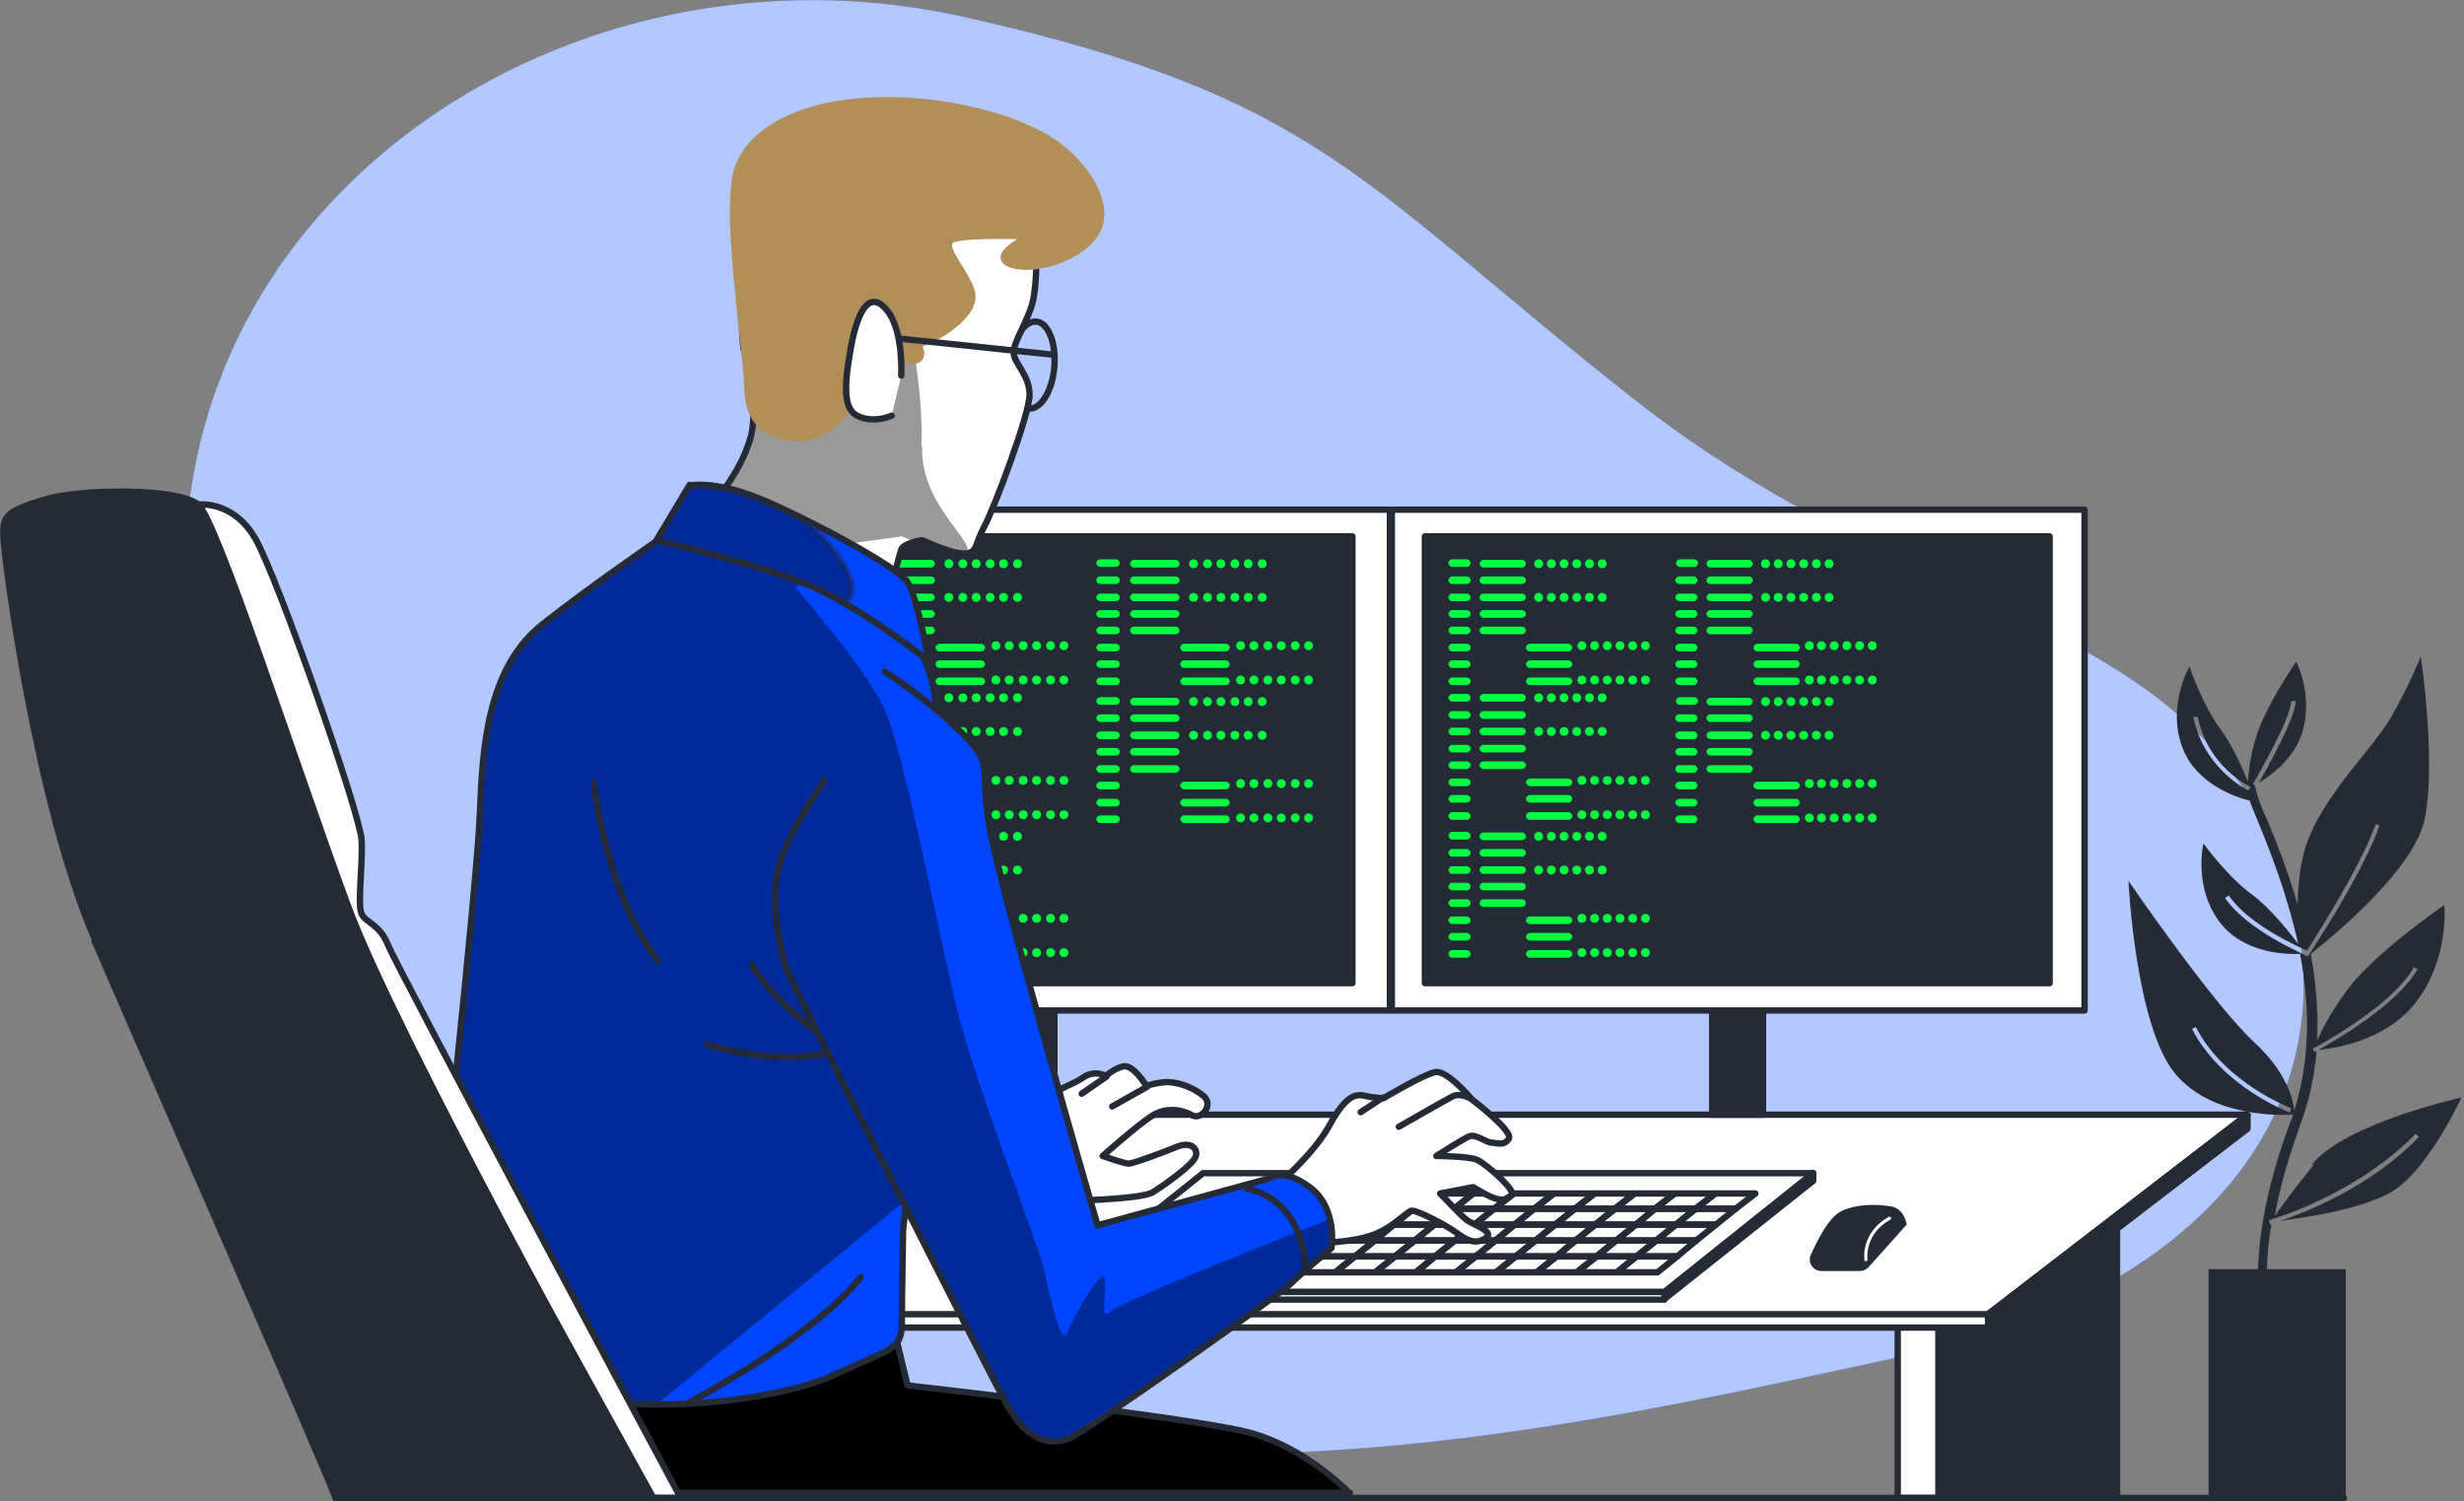 <?xml version="1.0" encoding="UTF-8"?><svg id="Layer_2" xmlns="http://www.w3.org/2000/svg" xmlns:xlink="http://www.w3.org/1999/xlink" viewBox="0 0 387.7 236.2"><rect x="0" y="0" width="387.7" height="236.2" fill="#808080" stroke="none"/><defs><style>.cls-1{fill:#00ff41;}.cls-2{stroke-miterlimit:10;}.cls-2,.cls-3,.cls-4,.cls-5{stroke:#252a37;}.cls-2,.cls-6{opacity:.4;}.cls-7,.cls-8{fill:#252a37;}.cls-9,.cls-10,.cls-11{fill:#fff;}.cls-3,.cls-12,.cls-4,.cls-5,.cls-13,.cls-14,.cls-10,.cls-8,.cls-15{stroke-linecap:round;stroke-linejoin:round;}.cls-3,.cls-13,.cls-14{fill:none;}.cls-12{fill:#252a37;}.cls-12,.cls-14,.cls-10,.cls-8{stroke:#252a37;}.cls-16{clip-path:url(#clippath-1);}.cls-5,.cls-17{fill:#0045ff;}.cls-13{stroke:#fff;stroke-width:.5px;}.cls-18{clip-path:url(#clippath-3);}.cls-19{clip-path:url(#clippath-2);}.cls-11{opacity:.7;}.cls-15{fill:#b28e59;stroke:#b28e59;}.cls-20{clip-path:url(#clippath);}</style><clipPath id="clippath"><path class="cls-10" d="M163,38.2s.4,7-.8,10.3c-1.2,3.3-2.7,5.4-2.7,7s2.5,3.5,2.5,6.6-5.6,18-7.2,20.9c-1.5,2.9-1,3.9-2.9,4.1s-6.8-2.1-6.8-2.1c0,0-2.9.4-3.3,1.5-.4,1.2-1.4,5.2-1.4,5.2l-28.2-12.6s4.1-4.3,5.8-9.9c1.7-5.6-1-14.3-1-14.3,0,0-2.7-20.3,9.7-26.1,12.4-5.8,30.4-2.1,33.3.8,2.9,2.9,2.9,8.7,2.9,8.7Z"/></clipPath><clipPath id="clippath-1"><path class="cls-5" d="M106.5,82.9s-.3.2-.7.5c-2.7,1.9-12.8,8.8-20.4,14.8-8.9,7-9.5,19.9-9.9,30-.4,10.1-6.9,72.7-8.4,80.4-1.5,7.7,12.3,9.7,25.6,11.7,13.4,1.9,30.6-.2,38.9-4.1,8.3-3.9,10.3-3.7,10.3-7.9s.2-13.9.2-14.7,6-48.2,5.6-62.1c-.4-13.9.8-21.5-2.5-28.4-3.3-7-11.6-12.4-22.6-16.1s-16.1-4.1-16.1-4.1Z"/></clipPath><clipPath id="clippath-2"><path class="cls-5" d="M108.5,76.3l-5.2,8.7s15.7,3.7,23.8,7c8.1,3.3,19,12,19,12,0,0-1.7-9.9-3.3-12.4-1.5-2.5-17.6-11-24.2-13.5s-10.1-1.7-10.1-1.7Z"/></clipPath><clipPath id="clippath-3"><path class="cls-5" d="M129.8,122.8s-5.4,7.4-7.2,13.2c-1.7,5.8.4,14.1,1,16.1.6,1.9,31.5,62.9,34.8,68.9,3.3,6,7,6.4,9.7,5.4,2.7-1,33.9-23.2,35-24.4s6.4-5.6,6.4-5.6c0,0,1-6.2-3.3-9.5-4.3-3.3-6.4-1.5-6.4-1.5l-27.1,7.4s-15.3-52.6-17-62.7c-1.7-10.1,1-9.5-4.5-14.9-5.4-5.4-12-9.5-12-9.5"/></clipPath></defs><g id="Background_Simple"><path class="cls-17" d="M46.2,161s27.5,42.8,86.9,59.9c59.5,17,119.2,2.7,168.2-7.9,49-10.5,71.7-43.7,56.5-79.9-15.2-36.2-57.5-36.3-100.7-70.3C213.9,28.8,207.9,15.3,151.9,2.7,95.8-9.9,39.7,23.2,30.5,74.4c-9.3,51.2,15.8,86.6,15.8,86.6Z"/><path class="cls-11" d="M46.2,161s27.5,42.8,86.9,59.9c59.5,17,119.2,2.7,168.2-7.9,49-10.5,71.7-43.7,56.5-79.9-15.2-36.2-57.5-36.3-100.7-70.3C213.9,28.8,207.9,15.3,151.9,2.7,95.8-9.9,39.7,23.2,30.5,74.4c-9.3,51.2,15.8,86.6,15.8,86.6Z"/></g><g id="Plants"><path class="cls-7" d="M364.1,183.2c-3.6,4.5-5.4,7-6.2,8.2.7-3.9,2-8.8,4.1-14.6,1.4-3.8,2.2-7.6,2.5-11.4-.2,0-.3.2-.3.2l-.3-.6c.1,0,12.5-6.6,15.9-12.8l.6.3c-3.2,5.6-12.9,11.2-15.6,12.7,2.5-.2,10.4-1.4,15.1-7.2,5.6-7,4.7-15.6,4.7-15.6,0,0-10.6,7.3-15,13-2.7,3.6-4.3,6.6-5,8.4.2-4.6-.2-9.2-1-13.7,3.5-2.8,16.6-13.5,18-21.6,1.7-9.3-.7-25.2-.7-25.2,0,0-1.7,4.3-4.7,9.6-3,5.3-12.3,13.6-14,22.6-.5,2.5-.6,4.8-.7,6.8-1.5-5.2-3.4-10.2-5.4-14.7-.5-1.2-1-2.6-1.3-4h0s-.3-.2-.3-.2c0-.1,6-10.2,6-13.1h.7c0,2.7-4.6,10.8-5.8,12.9,2.1-1.3,5.5-3.8,6.8-7.8,1.9-5.9-.9-11.3-.9-11.3,0,0-5.1,7.4-6.4,12.2-.9,3-1.1,5.3-1.2,6.7-1-2.5-2.5-5.8-4.2-8.1-3-4-5-10-5-10,0,0-3.7,6.3-1,13,2.2,5.5,8.4,7.6,10.5,8.1.2.7.5,1.4.8,2.1,2.6,6.2,5.2,13.1,6.8,20.4-1.6-2.1-4.5-5.7-7.2-7.7-4-2.9-7.7-8.1-7.7-8.1,0,0-1.7,7.1,2.8,12.7,3.7,4.6,10.2,4.8,12.4,4.7,1.5,8,1.7,16.4-.9,24.6-.2-1.6-1.1-5.9-6.3-10.7-6.6-6.1-19.8-25.4-19.8-25.4,0,0,1.1,22.9,7.4,30.4,5.8,6.9,16.7,6.5,18.5,6.4-.1.4-.2.7-.4,1.1-4.2,11.2-5,19-5.1,23.2h-7.8v36.2h21.6v-36.2h-12.4c0-1.7.2-4.1.7-7-.1,0-.2,0-.2,0l-.2-.7c.1,0,13.7-3.9,23.1-13.6l.5.5c-7.6,7.9-17.9,11.9-21.8,13.2,3.9-.5,13.4-1.9,17.9-4.8,5.6-3.7,10.6-14.6,10.6-14.6,0,0-18.3,4-23.6,10.6ZM353.8,124.4c0,0-7-3.3-8.7-11.6h.7c1.6,7.9,8.2,11,8.3,11l-.3.6ZM363.4,150.2l-.2.2h-.3c-.4-.3-9.2-3.9-12.8-9.1l.6-.4c3.1,4.6,10.8,8,12.3,8.7,1.1-1.8,8.3-12.9,10.8-19.9l.6.2c-2.7,7.7-11,20.2-11.1,20.3ZM360.2,175c-.1,0-10.6-4-15.3-13.1l.6-.3c4.6,8.9,14.9,12.7,15,12.8l-.2.6Z"/></g><g id="Table"><rect class="cls-10" x="298.6" y="203.2" width="6.4" height="32.5"/><polygon class="cls-8" points="333.1 235.7 333.1 180.6 305.1 203.2 305.1 235.7 333.1 235.7"/><rect class="cls-10" x="79.7" y="203.2" width="6.4" height="32.5"/><polygon class="cls-8" points="114.1 235.7 114.1 180.6 86.1 203.2 86.1 235.7 114.1 235.7"/><polygon class="cls-10" points="312.8 208.9 54.9 208.9 54.8 206.8 353.6 175.4 353.6 177.6 312.8 208.9"/><polygon class="cls-10" points="312.8 206.8 54.9 206.8 120 175.4 353.6 175.4 312.8 206.8"/><polygon class="cls-8" points="312.8 208.9 312.8 206.8 353.6 175.4 353.6 177.6 312.8 208.9"/><path class="cls-7" d="M297.3,189.8s-4.4-.8-7.6.8c-2,1-3.7,4.5-4.8,6.9-.5,1.2.4,2.5,1.7,2.5h6c.5,0,1-.2,1.4-.6l6-6.7s-.3-2.6-2.6-2.9Z"/><path class="cls-13" d="M293.6,198.2s-.6-4.1,3.7-6.5"/><polygon class="cls-10" points="261.9 203.3 165.9 203.3 189.3 184.6 285.3 184.6 261.9 203.3"/><polygon class="cls-14" points="285.3 185.8 285.3 184.6 261.9 203.3 261.9 204.4 285.3 185.8"/><rect class="cls-10" x="165.9" y="203.3" width="96" height="1.2"/><polygon class="cls-14" points="197.2 195.2 194.2 197.7 200.5 197.7 203.6 195.2 197.2 195.2"/><polygon class="cls-14" points="203.6 195.2 200.5 197.7 206.8 197.7 209.9 195.2 203.6 195.2"/><polygon class="cls-14" points="190.9 195.2 187.8 197.7 194.2 197.7 197.2 195.2 190.9 195.2"/><polygon class="cls-14" points="200.3 192.7 194 192.7 190.9 195.2 197.2 195.2 200.3 192.7"/><polygon class="cls-14" points="206.7 192.7 209.7 190.2 203.4 190.2 200.3 192.7 206.7 192.7"/><polygon class="cls-14" points="203.4 190.2 197.1 190.2 194 192.7 200.3 192.7 203.4 190.2"/><polygon class="cls-14" points="209.9 195.2 206.8 197.7 213.2 197.7 216.3 195.2 209.9 195.2"/><polygon class="cls-14" points="241.6 195.2 238.5 197.7 244.9 197.7 247.9 195.2 241.6 195.2"/><polygon class="cls-14" points="213 192.7 216.1 190.2 209.7 190.2 206.7 192.7 213 192.7"/><polygon class="cls-14" points="216.3 195.2 213.2 197.7 219.5 197.7 222.6 195.2 216.3 195.2"/><polygon class="cls-14" points="251.2 197.7 257.5 197.7 260.6 195.2 254.3 195.2 251.2 197.7"/><polygon class="cls-14" points="254.3 195.2 260.6 195.2 263.7 192.7 257.4 192.7 254.3 195.2"/><polygon class="cls-14" points="247.9 195.2 244.9 197.7 251.2 197.7 254.3 195.2 247.9 195.2"/><polygon class="cls-14" points="235.3 195.2 232.2 197.7 238.5 197.7 241.6 195.2 235.3 195.2"/><polygon class="cls-14" points="222.6 195.2 219.5 197.7 225.8 197.7 228.9 195.2 222.6 195.2"/><polygon class="cls-14" points="228.9 195.2 225.8 197.7 232.2 197.7 235.3 195.2 228.9 195.2"/><polygon class="cls-14" points="238.3 192.7 241.4 190.2 235.1 190.2 232 192.7 238.3 192.7"/><polygon class="cls-14" points="244.7 192.7 241.6 195.2 247.9 195.2 251 192.7 244.7 192.7"/><polygon class="cls-14" points="232 192.7 228.9 195.2 235.3 195.2 238.3 192.7 232 192.7"/><polygon class="cls-14" points="219.3 192.7 216.3 195.2 222.6 195.2 225.7 192.7 219.3 192.7"/><polygon class="cls-14" points="238.3 192.7 235.3 195.2 241.6 195.2 244.7 192.7 238.3 192.7"/><polygon class="cls-14" points="219.3 192.7 222.4 190.2 216.1 190.2 213 192.7 219.3 192.7"/><polygon class="cls-14" points="200.3 192.7 197.2 195.2 203.6 195.2 206.7 192.7 200.3 192.7"/><polygon class="cls-14" points="213 192.7 209.9 195.2 216.3 195.2 219.3 192.7 213 192.7"/><polygon class="cls-14" points="206.7 192.7 203.6 195.2 209.9 195.2 213 192.7 206.7 192.7"/><polygon class="cls-14" points="225.7 192.7 222.6 195.2 228.9 195.2 232 192.7 225.7 192.7"/><polygon class="cls-14" points="232 192.7 235.1 190.2 228.8 190.2 225.7 192.7 232 192.7"/><polygon class="cls-14" points="257.4 192.7 263.7 192.7 266.8 190.2 260.4 190.2 257.4 192.7"/><polygon class="cls-14" points="225.7 192.7 228.8 190.2 222.4 190.2 219.3 192.7 225.7 192.7"/><polygon class="cls-14" points="251 192.7 254.1 190.2 247.8 190.2 244.7 192.7 251 192.7"/><polygon class="cls-14" points="257.4 192.7 260.4 190.2 254.1 190.2 251 192.7 257.4 192.7"/><polygon class="cls-14" points="247.9 195.2 254.3 195.2 257.4 192.7 251 192.7 247.9 195.2"/><polygon class="cls-14" points="244.7 192.7 247.8 190.2 241.4 190.2 238.3 192.7 244.7 192.7"/><polygon class="cls-14" points="225.8 197.7 222.8 200.2 229.1 200.2 232.2 197.7 225.8 197.7"/><polygon class="cls-14" points="232.2 197.7 229.1 200.2 235.4 200.2 238.5 197.7 232.2 197.7"/><polygon class="cls-14" points="219.5 197.7 216.4 200.2 222.8 200.2 225.8 197.7 219.5 197.7"/><polygon class="cls-14" points="238.5 197.7 235.4 200.2 241.8 200.2 244.9 197.7 238.5 197.7"/><polygon class="cls-14" points="213.2 197.7 210.1 200.2 216.4 200.2 219.5 197.7 213.2 197.7"/><polygon class="cls-14" points="206.8 197.7 203.7 200.2 210.1 200.2 213.2 197.7 206.8 197.7"/><polygon class="cls-14" points="244.9 197.7 241.8 200.2 248.1 200.2 251.2 197.7 244.9 197.7"/><polygon class="cls-14" points="194.2 197.7 191.1 200.2 197.4 200.2 200.5 197.7 194.2 197.7"/><polygon class="cls-14" points="200.5 197.7 197.4 200.2 203.7 200.2 206.8 197.7 200.5 197.7"/><polygon class="cls-14" points="260.6 195.2 266.9 195.2 270 192.7 263.7 192.7 260.6 195.2"/><polygon class="cls-14" points="269.9 187.8 266.8 190.2 273.1 190.2 276.2 187.8 269.9 187.8"/><polygon class="cls-14" points="263.7 192.7 270 192.7 273.1 190.2 266.8 190.2 263.7 192.7"/><polygon class="cls-14" points="187.8 197.7 184.7 200.2 191.1 200.2 194.2 197.7 187.8 197.7"/><polygon class="cls-14" points="251.2 197.7 248.1 200.2 254.4 200.2 257.5 197.7 251.2 197.7"/><polygon class="cls-14" points="254.4 200.2 260.8 200.2 263.9 197.7 257.5 197.7 254.4 200.2"/><polygon class="cls-14" points="257.5 197.7 263.9 197.7 266.9 195.2 260.6 195.2 257.5 197.7"/><polygon class="cls-14" points="194 192.7 187.7 192.7 184.6 195.2 190.9 195.2 194 192.7"/><polygon class="cls-14" points="235.1 190.2 238.2 187.8 231.8 187.8 228.8 190.2 235.1 190.2"/><polygon class="cls-14" points="241.4 190.2 244.5 187.8 238.2 187.8 235.1 190.2 241.4 190.2"/><polygon class="cls-14" points="228.8 190.2 231.8 187.8 225.5 187.8 222.4 190.2 228.8 190.2"/><polygon class="cls-14" points="247.8 190.2 250.9 187.8 244.5 187.8 241.4 190.2 247.8 190.2"/><polygon class="cls-14" points="260.4 190.2 263.5 187.8 257.2 187.8 254.1 190.2 260.4 190.2"/><polygon class="cls-14" points="254.1 190.2 257.2 187.8 250.9 187.8 247.8 190.2 254.1 190.2"/><polygon class="cls-14" points="222.4 190.2 225.5 187.8 219.2 187.8 216.1 190.2 222.4 190.2"/><polygon class="cls-14" points="190.9 195.2 184.6 195.2 181.5 197.7 187.8 197.7 190.9 195.2"/><polygon class="cls-14" points="197.1 190.2 190.7 190.2 187.7 192.7 194 192.7 197.1 190.2"/><polygon class="cls-14" points="266.8 190.2 269.9 187.8 263.5 187.8 260.4 190.2 266.8 190.2"/><polygon class="cls-14" points="181.5 197.7 178.4 200.2 184.7 200.2 187.8 197.7 181.5 197.7"/><polygon class="cls-14" points="200.2 187.8 193.8 187.8 190.7 190.2 197.1 190.2 200.2 187.8"/><polygon class="cls-14" points="209.7 190.2 212.8 187.8 206.5 187.8 203.4 190.2 209.7 190.2"/><polygon class="cls-14" points="203.4 190.2 206.5 187.8 200.2 187.8 197.1 190.2 203.4 190.2"/><polygon class="cls-14" points="216.1 190.2 219.2 187.8 212.8 187.8 209.7 190.2 216.1 190.2"/></g><g id="Device_3"><rect class="cls-10" x="270.3" y="157.4" width="6.1" height="17.8"/><rect class="cls-8" x="269.4" y="157.4" width="8" height="18"/><rect class="cls-10" x="219" y="80.2" width="109" height="78.8"/><rect class="cls-12" x="224.2" y="84.4" width="98.3" height="70.3"/><path class="cls-1" d="M230.8,89.2h-2.3c-.3,0-.6-.3-.6-.6s.3-.6.6-.6h2.3c.3,0,.6.3.6.6s-.3.6-.6.6ZM231.4,91.3c0-.3-.3-.6-.6-.6h-2.3c-.3,0-.6.3-.6.6s.3.6.6.6h2.3c.3,0,.6-.3.6-.6ZM231.4,94c0-.3-.3-.6-.6-.6h-2.3c-.3,0-.6.3-.6.6s.3.6.6.6h2.3c.3,0,.6-.3.6-.6ZM231.4,96.6c0-.3-.3-.6-.6-.6h-2.3c-.3,0-.6.3-.6.6s.3.6.6.6h2.3c.3,0,.6-.3.6-.6ZM231.4,99.2c0-.3-.3-.6-.6-.6h-2.3c-.3,0-.6.3-.6.6s.3.6.6.6h2.3c.3,0,.6-.3.6-.6ZM231.4,101.9c0-.3-.3-.6-.6-.6h-2.3c-.3,0-.6.3-.6.6s.3.6.6.6h2.3c.3,0,.6-.3.6-.6ZM231.4,104.5c0-.3-.3-.6-.6-.6h-2.3c-.3,0-.6.3-.6.6s.3.6.6.6h2.3c.3,0,.6-.3.6-.6ZM231.4,107.2c0-.3-.3-.6-.6-.6h-2.3c-.3,0-.6.3-.6.6s.3.6.6.6h2.3c.3,0,.6-.3.6-.6ZM240.1,88.7c0-.3-.3-.6-.6-.6h-6.1c-.3,0-.6.3-.6.6s.3.6.6.6h6.1c.3,0,.6-.3.6-.6ZM240.1,91.3c0-.3-.3-.6-.6-.6h-6.1c-.3,0-.6.3-.6.6s.3.6.6.6h6.1c.3,0,.6-.3.6-.6ZM240.1,94c0-.3-.3-.6-.6-.6h-6.1c-.3,0-.6.3-.6.6s.3.6.6.6h6.1c.3,0,.6-.3.6-.6ZM240.1,96.6c0-.3-.3-.6-.6-.6h-6.1c-.3,0-.6.3-.6.6s.3.6.6.6h6.1c.3,0,.6-.3.6-.6ZM240.1,99.2c0-.3-.3-.6-.6-.6h-6.1c-.3,0-.6.3-.6.6s.3.6.6.6h6.1c.3,0,.6-.3.6-.6ZM247.4,101.9c0-.3-.3-.6-.6-.6h-6.1c-.3,0-.6.3-.6.6s.3.6.6.6h6.1c.3,0,.6-.3.6-.6ZM247.4,104.5c0-.3-.3-.6-.6-.6h-6.1c-.3,0-.6.3-.6.6s.3.6.6.6h6.1c.3,0,.6-.3.6-.6ZM247.4,107.2c0-.3-.3-.6-.6-.6h-6.1c-.3,0-.6.3-.6.6s.3.6.6.6h6.1c.3,0,.6-.3.6-.6ZM242.8,88.7c0-.4-.3-.7-.7-.7s-.7.3-.7.7.3.7.7.7.7-.3.7-.7ZM244.8,88.7c0-.4-.3-.7-.7-.7s-.7.3-.7.7.3.7.7.7.7-.3.7-.7ZM246.8,88.7c0-.4-.3-.7-.7-.7s-.7.3-.7.7.3.7.7.7.7-.3.7-.7ZM248.8,88.7c0-.4-.3-.7-.7-.7s-.7.3-.7.7.3.7.7.7.7-.3.7-.7ZM250.8,88.7c0-.4-.3-.7-.7-.7s-.7.3-.7.7.3.7.7.7.7-.3.7-.7ZM252.8,88.7c0-.4-.3-.7-.7-.7s-.7.3-.7.7.3.7.7.7.7-.3.7-.7ZM242.8,94c0-.4-.3-.7-.7-.7s-.7.3-.7.7.3.7.7.7.7-.3.7-.7ZM244.8,94c0-.4-.3-.7-.7-.7s-.7.3-.7.7.3.7.7.7.7-.3.7-.7ZM246.8,94c0-.4-.3-.7-.7-.7s-.7.3-.7.7.3.7.7.7.7-.3.7-.7ZM248.8,94c0-.4-.3-.7-.7-.7s-.7.3-.7.7.3.7.7.7.7-.3.7-.7ZM250.8,94c0-.4-.3-.7-.7-.7s-.7.3-.7.7.3.7.7.7.7-.3.7-.7ZM252.8,94c0-.4-.3-.7-.7-.7s-.7.3-.7.7.3.7.7.7.7-.3.7-.7ZM249.6,101.6c0-.4-.3-.7-.7-.7s-.7.3-.7.7.3.7.7.7.7-.3.7-.7ZM251.6,101.6c0-.4-.3-.7-.7-.7s-.7.3-.7.7.3.7.7.7.7-.3.7-.7ZM253.6,101.6c0-.4-.3-.7-.7-.7s-.7.3-.7.7.3.7.7.7.7-.3.7-.7ZM255.6,101.6c0-.4-.3-.7-.7-.7s-.7.3-.7.7.3.7.7.7.7-.3.7-.7ZM257.6,101.6c0-.4-.3-.7-.7-.7s-.7.3-.7.7.3.7.7.7.7-.3.7-.7ZM259.6,101.6c0-.4-.3-.7-.7-.7s-.7.3-.7.7.3.7.7.7.7-.3.7-.7ZM249.6,107c0-.4-.3-.7-.7-.7s-.7.3-.7.7.3.7.7.7.7-.3.7-.7ZM251.6,107c0-.4-.3-.7-.7-.7s-.7.3-.7.7.3.7.7.7.7-.3.7-.7ZM253.6,107c0-.4-.3-.7-.7-.7s-.7.3-.7.7.3.7.7.7.7-.3.7-.7ZM255.6,107c0-.4-.3-.7-.7-.7s-.7.3-.7.7.3.7.7.7.7-.3.7-.7ZM257.6,107c0-.4-.3-.7-.7-.7s-.7.3-.7.7.3.7.7.7.7-.3.7-.7ZM259.6,107c0-.4-.3-.7-.7-.7s-.7.3-.7.7.3.7.7.7.7-.3.7-.7Z"/><path class="cls-1" d="M230.8,110.4h-2.3c-.3,0-.6-.3-.6-.6s.3-.6.6-.6h2.3c.3,0,.6.3.6.6s-.3.6-.6.6ZM231.4,112.5c0-.3-.3-.6-.6-.6h-2.3c-.3,0-.6.3-.6.6s.3.6.6.6h2.3c.3,0,.6-.3.6-.6ZM231.4,115.1c0-.3-.3-.6-.6-.6h-2.3c-.3,0-.6.3-.6.6s.3.6.6.6h2.3c.3,0,.6-.3.6-.6ZM231.4,117.8c0-.3-.3-.6-.6-.6h-2.3c-.3,0-.6.3-.6.6s.3.6.6.6h2.3c.3,0,.6-.3.6-.6ZM231.4,120.4c0-.3-.3-.6-.6-.6h-2.3c-.3,0-.6.3-.6.6s.3.6.6.6h2.3c.3,0,.6-.3.6-.6ZM231.4,123.1c0-.3-.3-.6-.6-.6h-2.3c-.3,0-.6.3-.6.6s.3.6.6.6h2.3c.3,0,.6-.3.6-.6ZM231.4,125.7c0-.3-.3-.6-.6-.6h-2.3c-.3,0-.6.3-.6.6s.3.6.6.6h2.3c.3,0,.6-.3.6-.6ZM231.4,128.4c0-.3-.3-.6-.6-.6h-2.3c-.3,0-.6.3-.6.6s.3.6.6.6h2.3c.3,0,.6-.3.6-.6ZM240.1,109.8c0-.3-.3-.6-.6-.6h-6.1c-.3,0-.6.3-.6.6s.3.6.6.6h6.1c.3,0,.6-.3.6-.6ZM240.1,112.5c0-.3-.3-.6-.6-.6h-6.1c-.3,0-.6.3-.6.6s.3.6.6.6h6.1c.3,0,.6-.3.6-.6ZM240.1,115.1c0-.3-.3-.6-.6-.6h-6.1c-.3,0-.6.3-.6.6s.3.6.6.6h6.1c.3,0,.6-.3.6-.6ZM240.1,117.8c0-.3-.3-.6-.6-.6h-6.1c-.3,0-.6.3-.6.6s.3.6.6.6h6.1c.3,0,.6-.3.6-.6ZM240.1,120.4c0-.3-.3-.6-.6-.6h-6.1c-.3,0-.6.3-.6.6s.3.6.6.6h6.1c.3,0,.6-.3.6-.6ZM247.4,123.1c0-.3-.3-.6-.6-.6h-6.1c-.3,0-.6.3-.6.6s.3.6.6.6h6.1c.3,0,.6-.3.6-.6ZM247.4,125.7c0-.3-.3-.6-.6-.6h-6.1c-.3,0-.6.3-.6.6s.3.6.6.6h6.1c.3,0,.6-.3.6-.6ZM247.4,128.4c0-.3-.3-.6-.6-.6h-6.1c-.3,0-.6.3-.6.6s.3.6.6.6h6.1c.3,0,.6-.3.6-.6ZM242.8,109.8c0-.4-.3-.7-.7-.7s-.7.3-.7.7.3.7.7.7.7-.3.7-.7ZM244.8,109.8c0-.4-.3-.7-.7-.7s-.7.3-.7.7.3.7.7.7.7-.3.7-.7ZM246.8,109.8c0-.4-.3-.7-.7-.7s-.7.3-.7.7.3.7.7.7.7-.3.7-.7ZM248.8,109.8c0-.4-.3-.7-.7-.7s-.7.3-.7.7.3.7.7.7.7-.3.7-.7ZM250.8,109.8c0-.4-.3-.7-.7-.7s-.7.3-.7.7.3.7.7.7.7-.3.7-.7ZM252.8,109.8c0-.4-.3-.7-.7-.7s-.7.3-.7.7.3.7.7.7.7-.3.7-.7ZM242.8,115.1c0-.4-.3-.7-.7-.7s-.7.3-.7.7.3.7.7.7.7-.3.7-.7ZM244.8,115.1c0-.4-.3-.7-.7-.7s-.7.3-.7.7.3.7.7.7.7-.3.7-.7ZM246.8,115.1c0-.4-.3-.7-.7-.7s-.7.3-.7.7.3.7.7.7.7-.3.7-.7ZM248.8,115.1c0-.4-.3-.7-.7-.7s-.7.3-.7.7.3.7.7.7.7-.3.7-.7ZM250.8,115.1c0-.4-.3-.7-.7-.7s-.7.3-.7.7.3.7.7.7.7-.3.7-.7ZM252.8,115.1c0-.4-.3-.7-.7-.7s-.7.3-.7.7.3.7.7.7.7-.3.7-.7ZM249.6,122.8c0-.4-.3-.7-.7-.7s-.7.3-.7.7.3.7.7.7.7-.3.7-.7ZM251.6,122.8c0-.4-.3-.7-.7-.7s-.7.3-.7.7.3.7.7.7.7-.3.7-.7ZM253.6,122.8c0-.4-.3-.7-.7-.7s-.7.3-.7.7.3.7.7.7.7-.3.7-.7ZM255.6,122.8c0-.4-.3-.7-.7-.7s-.7.3-.7.7.3.7.7.7.7-.3.7-.7ZM257.6,122.8c0-.4-.3-.7-.7-.7s-.7.3-.7.7.3.7.7.7.7-.3.7-.7ZM259.6,122.8c0-.4-.3-.7-.7-.7s-.7.3-.7.7.3.7.7.7.7-.3.7-.7ZM249.6,128.2c0-.4-.3-.7-.7-.7s-.7.3-.7.7.3.7.7.7.7-.3.7-.7ZM251.6,128.2c0-.4-.3-.7-.7-.7s-.7.3-.7.7.3.7.7.7.7-.3.7-.7ZM253.6,128.2c0-.4-.3-.7-.7-.7s-.7.3-.7.7.3.7.7.7.7-.3.7-.7ZM255.6,128.2c0-.4-.3-.7-.7-.7s-.7.3-.7.7.3.7.7.7.7-.3.7-.7ZM257.6,128.2c0-.4-.3-.7-.7-.7s-.7.3-.7.7.3.7.7.7.7-.3.7-.7ZM259.6,128.2c0-.4-.3-.7-.7-.7s-.7.3-.7.7.3.7.7.7.7-.3.7-.7Z"/><path class="cls-1" d="M230.8,132.1h-2.3c-.3,0-.6-.3-.6-.6s.3-.6.6-.6h2.3c.3,0,.6.3.6.6s-.3.6-.6.6ZM231.4,134.2c0-.3-.3-.6-.6-.6h-2.3c-.3,0-.6.3-.6.6s.3.6.6.6h2.3c.3,0,.6-.3.6-.6ZM231.4,136.9c0-.3-.3-.6-.6-.6h-2.3c-.3,0-.6.3-.6.6s.3.6.6.6h2.3c.3,0,.6-.3.6-.6ZM231.4,139.5c0-.3-.3-.6-.6-.6h-2.3c-.3,0-.6.3-.6.6s.3.6.6.6h2.3c.3,0,.6-.3.6-.6ZM231.4,142.1c0-.3-.3-.6-.6-.6h-2.3c-.3,0-.6.3-.6.6s.3.6.6.6h2.3c.3,0,.6-.3.6-.6ZM231.4,144.8c0-.3-.3-.6-.6-.6h-2.3c-.3,0-.6.3-.6.6s.3.6.6.6h2.3c.3,0,.6-.3.6-.6ZM231.4,147.4c0-.3-.3-.6-.6-.6h-2.3c-.3,0-.6.3-.6.6s.3.6.6.6h2.3c.3,0,.6-.3.6-.6ZM231.4,150.1c0-.3-.3-.6-.6-.6h-2.3c-.3,0-.6.3-.6.6s.3.6.6.6h2.3c.3,0,.6-.3.6-.6ZM240.1,131.6c0-.3-.3-.6-.6-.6h-6.1c-.3,0-.6.3-.6.6s.3.6.6.6h6.1c.3,0,.6-.3.6-.6ZM240.1,134.2c0-.3-.3-.6-.6-.6h-6.1c-.3,0-.6.3-.6.6s.3.6.6.6h6.1c.3,0,.6-.3.6-.6ZM240.1,136.9c0-.3-.3-.6-.6-.6h-6.1c-.3,0-.6.3-.6.6s.3.6.6.6h6.1c.3,0,.6-.3.6-.6ZM240.1,139.5c0-.3-.3-.6-.6-.6h-6.1c-.3,0-.6.3-.6.6s.3.6.6.6h6.1c.3,0,.6-.3.6-.6ZM240.1,142.1c0-.3-.3-.6-.6-.6h-6.1c-.3,0-.6.3-.6.6s.3.6.6.6h6.1c.3,0,.6-.3.6-.6ZM247.4,144.8c0-.3-.3-.6-.6-.6h-6.1c-.3,0-.6.3-.6.6s.3.6.6.6h6.1c.3,0,.6-.3.6-.6ZM247.4,147.4c0-.3-.3-.6-.6-.6h-6.1c-.3,0-.6.3-.6.6s.3.6.6.6h6.1c.3,0,.6-.3.6-.6ZM247.4,150.1c0-.3-.3-.6-.6-.6h-6.1c-.3,0-.6.3-.6.6s.3.6.6.6h6.1c.3,0,.6-.3.6-.6ZM242.8,131.6c0-.4-.3-.7-.7-.7s-.7.3-.7.7.3.7.7.7.7-.3.7-.7ZM244.8,131.6c0-.4-.3-.7-.7-.7s-.7.3-.7.7.3.7.7.7.7-.3.7-.7ZM246.8,131.6c0-.4-.3-.7-.7-.7s-.7.3-.7.7.3.7.7.7.7-.3.7-.7ZM248.8,131.6c0-.4-.3-.7-.7-.7s-.7.3-.7.7.3.7.7.7.7-.3.7-.7ZM250.8,131.6c0-.4-.3-.7-.7-.7s-.7.3-.7.7.3.7.7.7.7-.3.7-.7ZM252.8,131.6c0-.4-.3-.7-.7-.7s-.7.3-.7.7.3.7.7.7.7-.3.7-.7ZM242.8,136.9c0-.4-.3-.7-.7-.7s-.7.3-.7.7.3.7.7.7.7-.3.7-.7ZM244.8,136.9c0-.4-.3-.7-.7-.7s-.7.3-.7.7.3.7.7.7.7-.3.7-.7ZM246.8,136.9c0-.4-.3-.7-.7-.7s-.7.3-.7.7.3.7.7.7.7-.3.7-.7ZM248.8,136.9c0-.4-.3-.7-.7-.7s-.7.3-.7.7.3.7.7.7.7-.3.7-.7ZM250.8,136.9c0-.4-.3-.7-.7-.7s-.7.3-.7.7.3.7.7.7.7-.3.7-.7ZM252.8,136.9c0-.4-.3-.7-.7-.7s-.7.3-.7.7.3.7.7.7.7-.3.7-.7ZM249.6,144.5c0-.4-.3-.7-.7-.7s-.7.3-.7.7.3.7.7.7.7-.3.7-.7ZM251.6,144.5c0-.4-.3-.7-.7-.7s-.7.3-.7.7.3.7.7.7.7-.3.7-.7ZM253.6,144.5c0-.4-.3-.7-.7-.7s-.7.3-.7.7.3.7.7.7.7-.3.7-.7ZM255.6,144.5c0-.4-.3-.7-.7-.7s-.7.3-.7.7.3.7.7.7.7-.3.7-.7ZM257.6,144.5c0-.4-.3-.7-.7-.7s-.7.3-.7.7.3.7.7.7.7-.3.7-.7ZM259.6,144.5c0-.4-.3-.7-.7-.7s-.7.3-.7.7.3.7.7.7.7-.3.7-.7ZM249.6,149.9c0-.4-.3-.7-.7-.7s-.7.3-.7.7.3.7.7.7.7-.3.7-.7ZM251.6,149.9c0-.4-.3-.7-.7-.7s-.7.3-.7.7.3.7.7.7.7-.3.7-.7ZM253.6,149.9c0-.4-.3-.7-.7-.7s-.7.3-.7.7.3.7.7.7.7-.3.7-.7ZM255.6,149.9c0-.4-.3-.7-.7-.7s-.7.3-.7.7.3.7.7.7.7-.3.7-.7ZM257.6,149.9c0-.4-.3-.7-.7-.7s-.7.3-.7.7.3.7.7.7.7-.3.7-.7ZM259.6,149.9c0-.4-.3-.7-.7-.7s-.7.3-.7.7.3.7.7.7.7-.3.7-.7Z"/><path class="cls-1" d="M266.6,89.2h-2.3c-.3,0-.6-.3-.6-.6s.3-.6.6-.6h2.3c.3,0,.6.3.6.6s-.3.6-.6.6ZM267.1,91.3c0-.3-.3-.6-.6-.6h-2.3c-.3,0-.6.3-.6.6s.3.6.6.6h2.3c.3,0,.6-.3.6-.6ZM267.1,94c0-.3-.3-.6-.6-.6h-2.3c-.3,0-.6.3-.6.6s.3.6.6.6h2.3c.3,0,.6-.3.6-.6ZM267.1,96.6c0-.3-.3-.6-.6-.6h-2.3c-.3,0-.6.3-.6.6s.3.6.6.6h2.3c.3,0,.6-.3.6-.6ZM267.1,99.2c0-.3-.3-.6-.6-.6h-2.3c-.3,0-.6.3-.6.6s.3.6.6.6h2.3c.3,0,.6-.3.6-.6ZM267.1,101.9c0-.3-.3-.6-.6-.6h-2.3c-.3,0-.6.3-.6.6s.3.6.6.6h2.3c.3,0,.6-.3.6-.6ZM267.1,104.5c0-.3-.3-.6-.6-.6h-2.3c-.3,0-.6.3-.6.6s.3.6.6.6h2.3c.3,0,.6-.3.6-.6ZM267.1,107.2c0-.3-.3-.6-.6-.6h-2.3c-.3,0-.6.3-.6.6s.3.6.6.6h2.3c.3,0,.6-.3.6-.6ZM275.8,88.7c0-.3-.3-.6-.6-.6h-6.1c-.3,0-.6.3-.6.6s.3.6.6.6h6.1c.3,0,.6-.3.6-.6ZM275.8,91.3c0-.3-.3-.6-.6-.6h-6.1c-.3,0-.6.3-.6.6s.3.6.6.6h6.1c.3,0,.6-.3.6-.6ZM275.8,94c0-.3-.3-.6-.6-.6h-6.1c-.3,0-.6.3-.6.6s.3.6.6.6h6.1c.3,0,.6-.3.6-.6ZM275.8,96.6c0-.3-.3-.6-.6-.6h-6.1c-.3,0-.6.3-.6.6s.3.6.6.6h6.1c.3,0,.6-.3.6-.6ZM275.8,99.2c0-.3-.3-.6-.6-.6h-6.1c-.3,0-.6.3-.6.6s.3.6.6.6h6.1c.3,0,.6-.3.6-.6ZM283.2,101.9c0-.3-.3-.6-.6-.6h-6.1c-.3,0-.6.3-.6.6s.3.6.6.6h6.1c.3,0,.6-.3.6-.6ZM283.2,104.5c0-.3-.3-.6-.6-.6h-6.1c-.3,0-.6.3-.6.6s.3.6.6.6h6.1c.3,0,.6-.3.6-.6ZM283.2,107.2c0-.3-.3-.6-.6-.6h-6.1c-.3,0-.6.3-.6.6s.3.6.6.6h6.1c.3,0,.6-.3.6-.6ZM278.5,88.7c0-.4-.3-.7-.7-.7s-.7.3-.7.7.3.7.7.7.7-.3.7-.7ZM280.5,88.7c0-.4-.3-.7-.7-.7s-.7.3-.7.7.3.7.7.7.7-.3.7-.7ZM282.5,88.7c0-.4-.3-.7-.7-.7s-.7.3-.7.7.3.7.7.7.7-.3.7-.7ZM284.5,88.7c0-.4-.3-.7-.7-.7s-.7.3-.7.7.3.7.7.7.7-.3.7-.7ZM286.5,88.7c0-.4-.3-.7-.7-.7s-.7.3-.7.7.3.7.7.7.7-.3.7-.7ZM288.5,88.7c0-.4-.3-.7-.7-.7s-.7.3-.7.7.3.7.7.7.7-.3.7-.7ZM278.5,94c0-.4-.3-.7-.7-.7s-.7.3-.7.7.3.7.7.7.7-.3.7-.7ZM280.5,94c0-.4-.3-.7-.7-.7s-.7.3-.7.7.3.7.7.7.7-.3.7-.7ZM282.5,94c0-.4-.3-.7-.7-.7s-.7.3-.7.7.3.7.7.7.7-.3.7-.7ZM284.5,94c0-.4-.3-.7-.7-.7s-.7.3-.7.7.3.7.7.7.7-.3.7-.7ZM286.5,94c0-.4-.3-.7-.7-.7s-.7.3-.7.7.3.7.7.7.7-.3.7-.7ZM288.5,94c0-.4-.3-.7-.7-.7s-.7.3-.7.7.3.7.7.7.7-.3.7-.7ZM285.4,101.6c0-.4-.3-.7-.7-.7s-.7.3-.7.7.3.7.7.7.7-.3.7-.7ZM287.3,101.6c0-.4-.3-.7-.7-.7s-.7.3-.7.7.3.7.7.7.7-.3.7-.7ZM289.3,101.6c0-.4-.3-.7-.7-.7s-.7.3-.7.7.3.7.7.7.7-.3.7-.7ZM291.3,101.6c0-.4-.3-.7-.7-.7s-.7.3-.7.7.3.7.7.7.7-.3.7-.7ZM293.3,101.6c0-.4-.3-.7-.7-.7s-.7.3-.7.7.3.7.7.7.7-.3.7-.7ZM295.3,101.6c0-.4-.3-.7-.7-.7s-.7.3-.7.7.3.7.7.7.7-.3.7-.7ZM285.4,107c0-.4-.3-.7-.7-.7s-.7.3-.7.7.3.7.7.7.7-.3.7-.7ZM287.3,107c0-.4-.3-.7-.7-.7s-.7.3-.7.7.3.7.7.7.7-.3.7-.7ZM289.3,107c0-.4-.3-.7-.7-.7s-.7.3-.7.7.3.7.7.7.7-.3.7-.7ZM291.3,107c0-.4-.3-.7-.7-.7s-.7.3-.7.7.3.7.7.7.7-.3.7-.7ZM293.3,107c0-.4-.3-.7-.7-.7s-.7.3-.7.7.3.7.7.7.7-.3.7-.7ZM295.3,107c0-.4-.3-.7-.7-.7s-.7.3-.7.7.3.7.7.7.7-.3.7-.7Z"/><path class="cls-1" d="M266.6,110.9h-2.3c-.3,0-.6-.3-.6-.6s.3-.6.6-.6h2.3c.3,0,.6.3.6.6s-.3.6-.6.6ZM267.1,113c0-.3-.3-.6-.6-.6h-2.3c-.3,0-.6.3-.6.6s.3.6.6.6h2.3c.3,0,.6-.3.6-.6ZM267.1,115.7c0-.3-.3-.6-.6-.6h-2.3c-.3,0-.6.3-.6.6s.3.6.6.6h2.3c.3,0,.6-.3.6-.6ZM267.1,118.3c0-.3-.3-.6-.6-.6h-2.3c-.3,0-.6.3-.6.6s.3.6.6.6h2.3c.3,0,.6-.3.6-.6ZM267.1,121c0-.3-.3-.6-.6-.6h-2.3c-.3,0-.6.3-.6.6s.3.6.6.6h2.3c.3,0,.6-.3.6-.6ZM267.1,123.6c0-.3-.3-.6-.6-.6h-2.3c-.3,0-.6.3-.6.6s.3.6.6.6h2.3c.3,0,.6-.3.6-.6ZM267.1,126.3c0-.3-.3-.6-.6-.6h-2.3c-.3,0-.6.3-.6.6s.3.6.6.6h2.3c.3,0,.6-.3.6-.6ZM267.1,128.9c0-.3-.3-.6-.6-.6h-2.3c-.3,0-.6.3-.6.6s.3.6.6.6h2.3c.3,0,.6-.3.6-.6ZM275.8,110.4c0-.3-.3-.6-.6-.6h-6.1c-.3,0-.6.3-.6.6s.3.6.6.6h6.1c.3,0,.6-.3.6-.6ZM275.8,113c0-.3-.3-.6-.6-.6h-6.1c-.3,0-.6.3-.6.6s.3.6.6.6h6.1c.3,0,.6-.3.6-.6ZM275.8,115.7c0-.3-.3-.6-.6-.6h-6.1c-.3,0-.6.3-.6.6s.3.6.6.6h6.1c.3,0,.6-.3.6-.6ZM275.8,118.3c0-.3-.3-.6-.6-.6h-6.1c-.3,0-.6.3-.6.6s.3.6.6.6h6.1c.3,0,.6-.3.6-.6ZM275.8,121c0-.3-.3-.6-.6-.6h-6.1c-.3,0-.6.3-.6.6s.3.6.6.6h6.1c.3,0,.6-.3.6-.6ZM283.2,123.6c0-.3-.3-.6-.6-.6h-6.1c-.3,0-.6.3-.6.6s.3.6.6.6h6.1c.3,0,.6-.3.6-.6ZM283.2,126.3c0-.3-.3-.6-.6-.6h-6.1c-.3,0-.6.3-.6.6s.3.6.6.6h6.1c.3,0,.6-.3.6-.6ZM283.2,128.9c0-.3-.3-.6-.6-.6h-6.1c-.3,0-.6.3-.6.6s.3.6.6.6h6.1c.3,0,.6-.3.6-.6ZM278.5,110.4c0-.4-.3-.7-.7-.7s-.7.3-.7.7.3.7.7.7.7-.3.7-.7ZM280.5,110.4c0-.4-.3-.7-.7-.7s-.7.3-.7.7.3.7.7.7.7-.3.7-.7ZM282.5,110.4c0-.4-.3-.7-.7-.7s-.7.3-.7.7.3.7.7.7.7-.3.7-.7ZM284.5,110.4c0-.4-.3-.7-.7-.7s-.7.3-.7.7.3.7.7.7.7-.3.7-.7ZM286.5,110.4c0-.4-.3-.7-.7-.7s-.7.3-.7.7.3.7.7.7.7-.3.7-.7ZM288.5,110.4c0-.4-.3-.7-.7-.7s-.7.3-.7.7.3.7.7.7.7-.3.7-.7ZM278.5,115.7c0-.4-.3-.7-.7-.7s-.7.3-.7.7.3.7.7.7.7-.3.7-.7ZM280.5,115.7c0-.4-.3-.7-.7-.7s-.7.3-.7.7.3.7.7.7.7-.3.7-.7ZM282.5,115.7c0-.4-.3-.7-.7-.7s-.7.3-.7.7.3.7.7.7.7-.3.7-.7ZM284.5,115.7c0-.4-.3-.7-.7-.7s-.7.3-.7.7.3.7.7.7.7-.3.7-.7ZM286.5,115.7c0-.4-.3-.7-.7-.7s-.7.3-.7.7.3.7.7.7.7-.3.7-.7ZM288.5,115.7c0-.4-.3-.7-.7-.7s-.7.3-.7.7.3.7.7.7.7-.3.7-.7ZM285.4,123.3c0-.4-.3-.7-.7-.7s-.7.3-.7.7.3.7.7.7.7-.3.7-.7ZM287.3,123.3c0-.4-.3-.7-.7-.7s-.7.3-.7.7.3.7.7.7.7-.3.7-.7ZM289.3,123.3c0-.4-.3-.7-.7-.7s-.7.3-.7.7.3.7.7.7.7-.3.7-.7ZM291.3,123.3c0-.4-.3-.7-.7-.7s-.7.3-.7.7.3.7.7.7.7-.3.7-.7ZM293.3,123.3c0-.4-.3-.7-.7-.7s-.7.3-.7.7.3.7.7.7.7-.3.7-.7ZM295.3,123.3c0-.4-.3-.7-.7-.7s-.7.3-.7.7.3.7.7.7.7-.3.7-.7ZM285.4,128.7c0-.4-.3-.7-.7-.7s-.7.3-.7.7.3.7.7.7.7-.3.7-.7ZM287.3,128.7c0-.4-.3-.7-.7-.7s-.7.3-.7.7.3.7.7.7.7-.3.7-.7ZM289.3,128.7c0-.4-.3-.7-.7-.7s-.7.3-.7.7.3.7.7.7.7-.3.7-.7ZM291.3,128.7c0-.4-.3-.7-.7-.7s-.7.3-.7.7.3.7.7.7.7-.3.7-.7ZM293.3,128.7c0-.4-.3-.7-.7-.7s-.7.3-.7.7.3.7.7.7.7-.3.7-.7ZM295.3,128.7c0-.4-.3-.7-.7-.7s-.7.3-.7.7.3.7.7.7.7-.3.7-.7Z"/></g><g id="Device_1"><rect class="cls-8" x="157.3" y="157.2" width="8.6" height="16.8"/><rect class="cls-10" x="109.7" y="80.2" width="109" height="78.8"/><rect class="cls-12" x="115.5" y="84.4" width="97.3" height="70.3"/><path class="cls-1" d="M137.1,89.2h-2.5c-.3,0-.6-.3-.6-.6s.3-.6.6-.6h2.5c.3,0,.6.3.6.6s-.3.6-.6.6ZM137.7,91.3c0-.3-.3-.6-.6-.6h-2.5c-.3,0-.6.3-.6.6s.3.6.6.6h2.5c.3,0,.6-.3.6-.6ZM137.7,94c0-.3-.3-.6-.6-.6h-2.5c-.3,0-.6.3-.6.6s.3.6.6.6h2.5c.3,0,.6-.3.6-.6ZM137.7,96.6c0-.3-.3-.6-.6-.6h-2.5c-.3,0-.6.3-.6.6s.3.6.6.6h2.5c.3,0,.6-.3.6-.6ZM137.7,99.2c0-.3-.3-.6-.6-.6h-2.5c-.3,0-.6.3-.6.6s.3.6.6.6h2.5c.3,0,.6-.3.6-.6ZM137.7,101.9c0-.3-.3-.6-.6-.6h-2.5c-.3,0-.6.3-.6.6s.3.6.6.6h2.5c.3,0,.6-.3.6-.6ZM137.7,104.5c0-.3-.3-.6-.6-.6h-2.5c-.3,0-.6.3-.6.6s.3.6.6.6h2.5c.3,0,.6-.3.6-.6ZM137.7,107.2c0-.3-.3-.6-.6-.6h-2.5c-.3,0-.6.3-.6.6s.3.6.6.6h2.5c.3,0,.6-.3.6-.6ZM147.1,88.7c0-.3-.3-.6-.6-.6h-6.6c-.3,0-.6.3-.6.6s.3.6.6.6h6.6c.3,0,.6-.3.6-.6ZM147.1,91.3c0-.3-.3-.6-.6-.6h-6.6c-.3,0-.6.3-.6.6s.3.6.6.6h6.6c.3,0,.6-.3.6-.6ZM147.1,94c0-.3-.3-.6-.6-.6h-6.6c-.3,0-.6.3-.6.6s.3.6.6.6h6.6c.3,0,.6-.3.6-.6ZM147.1,96.6c0-.3-.3-.6-.6-.6h-6.6c-.3,0-.6.3-.6.6s.3.6.6.6h6.6c.3,0,.6-.3.6-.6ZM147.1,99.2c0-.3-.3-.6-.6-.6h-6.6c-.3,0-.6.3-.6.6s.3.6.6.6h6.6c.3,0,.6-.3.6-.6ZM155,101.9c0-.3-.3-.6-.6-.6h-6.6c-.3,0-.6.3-.6.6s.3.6.6.6h6.6c.3,0,.6-.3.6-.6ZM155,104.5c0-.3-.3-.6-.6-.6h-6.6c-.3,0-.6.3-.6.6s.3.6.6.6h6.6c.3,0,.6-.3.6-.6ZM155,107.2c0-.3-.3-.6-.6-.6h-6.6c-.3,0-.6.3-.6.6s.3.6.6.6h6.6c.3,0,.6-.3.6-.6ZM150,88.7c0-.4-.3-.7-.7-.7s-.7.3-.7.7.3.7.7.7.7-.3.7-.7ZM152.2,88.7c0-.4-.3-.7-.7-.7s-.7.3-.7.7.3.7.7.7.7-.3.7-.7ZM154.3,88.7c0-.4-.3-.7-.7-.7s-.7.3-.7.7.3.7.7.7.7-.3.7-.7ZM156.5,88.7c0-.4-.3-.7-.7-.7s-.7.3-.7.7.3.7.7.7.7-.3.7-.7ZM158.6,88.7c0-.4-.3-.7-.7-.7s-.7.3-.7.7.3.7.7.7.7-.3.7-.7ZM160.8,88.7c0-.4-.3-.7-.7-.7s-.7.3-.7.7.3.7.7.7.7-.3.7-.7ZM150,94c0-.4-.3-.7-.7-.7s-.7.3-.7.7.3.7.7.7.7-.3.7-.7ZM152.2,94c0-.4-.3-.7-.7-.7s-.7.3-.7.7.3.7.7.7.7-.3.7-.7ZM154.3,94c0-.4-.3-.7-.7-.7s-.7.3-.7.7.3.7.7.7.7-.3.7-.7ZM156.5,94c0-.4-.3-.7-.7-.7s-.7.3-.7.7.3.7.7.7.7-.3.7-.7ZM158.6,94c0-.4-.3-.7-.7-.7s-.7.3-.7.7.3.7.7.7.7-.3.7-.7ZM160.8,94c0-.4-.3-.7-.7-.7s-.7.3-.7.7.3.7.7.7.7-.3.7-.7ZM157.4,101.6c0-.4-.3-.7-.7-.7s-.7.3-.7.7.3.7.7.7.7-.3.7-.7ZM159.5,101.6c0-.4-.3-.7-.7-.7s-.7.3-.7.7.3.7.7.7.7-.3.7-.7ZM161.7,101.6c0-.4-.3-.7-.7-.7s-.7.3-.7.7.3.7.7.7.7-.3.7-.7ZM163.8,101.6c0-.4-.3-.7-.7-.7s-.7.3-.7.7.3.7.7.7.7-.3.7-.7ZM166,101.6c0-.4-.3-.7-.7-.7s-.7.3-.7.7.3.7.7.7.7-.3.7-.7ZM168.1,101.6c0-.4-.3-.7-.7-.7s-.7.3-.7.7.3.7.7.7.7-.3.7-.7ZM157.4,107c0-.4-.3-.7-.7-.7s-.7.3-.7.7.3.7.7.7.7-.3.7-.7ZM159.5,107c0-.4-.3-.7-.7-.7s-.7.3-.7.7.3.7.7.7.7-.3.7-.7ZM161.7,107c0-.4-.3-.7-.7-.7s-.7.3-.7.7.3.7.7.7.7-.3.7-.7ZM163.8,107c0-.4-.3-.7-.7-.7s-.7.3-.7.7.3.7.7.7.7-.3.7-.7ZM166,107c0-.4-.3-.7-.7-.7s-.7.3-.7.7.3.7.7.7.7-.3.7-.7ZM168.1,107c0-.4-.3-.7-.7-.7s-.7.3-.7.7.3.7.7.7.7-.3.7-.7Z"/><path class="cls-1" d="M137.1,110.4h-2.5c-.3,0-.6-.3-.6-.6s.3-.6.6-.6h2.5c.3,0,.6.3.6.6s-.3.6-.6.6ZM137.7,112.5c0-.3-.3-.6-.6-.6h-2.5c-.3,0-.6.3-.6.6s.3.6.6.6h2.5c.3,0,.6-.3.6-.6ZM137.7,115.1c0-.3-.3-.6-.6-.6h-2.5c-.3,0-.6.3-.6.6s.3.6.6.6h2.5c.3,0,.6-.3.6-.6ZM137.7,117.8c0-.3-.3-.6-.6-.6h-2.5c-.3,0-.6.3-.6.6s.3.6.6.6h2.5c.3,0,.6-.3.6-.6ZM137.7,120.4c0-.3-.3-.6-.6-.6h-2.5c-.3,0-.6.3-.6.6s.3.6.6.6h2.5c.3,0,.6-.3.6-.6ZM137.7,123.1c0-.3-.3-.6-.6-.6h-2.5c-.3,0-.6.3-.6.6s.3.6.6.6h2.5c.3,0,.6-.3.6-.6ZM137.7,125.7c0-.3-.3-.6-.6-.6h-2.5c-.3,0-.6.3-.6.6s.3.6.6.6h2.5c.3,0,.6-.3.6-.6ZM137.7,128.4c0-.3-.3-.6-.6-.6h-2.5c-.3,0-.6.3-.6.6s.3.6.6.6h2.5c.3,0,.6-.3.6-.6ZM147.1,109.8c0-.3-.3-.6-.6-.6h-6.6c-.3,0-.6.3-.6.6s.3.6.6.6h6.6c.3,0,.6-.3.6-.6ZM147.1,112.5c0-.3-.3-.6-.6-.6h-6.6c-.3,0-.6.3-.6.6s.3.6.6.6h6.6c.3,0,.6-.3.6-.6ZM147.1,115.1c0-.3-.3-.6-.6-.6h-6.6c-.3,0-.6.3-.6.6s.3.6.6.6h6.6c.3,0,.6-.3.6-.6ZM147.1,117.8c0-.3-.3-.6-.6-.6h-6.6c-.3,0-.6.3-.6.6s.3.6.6.6h6.6c.3,0,.6-.3.6-.6ZM147.1,120.4c0-.3-.3-.6-.6-.6h-6.6c-.3,0-.6.3-.6.6s.3.6.6.6h6.6c.3,0,.6-.3.6-.6ZM155,123.1c0-.3-.3-.6-.6-.6h-6.6c-.3,0-.6.3-.6.6s.3.6.6.6h6.6c.3,0,.6-.3.6-.6ZM155,125.7c0-.3-.3-.6-.6-.6h-6.6c-.3,0-.6.3-.6.6s.3.6.6.6h6.6c.3,0,.6-.3.6-.6ZM155,128.4c0-.3-.3-.6-.6-.6h-6.6c-.3,0-.6.3-.6.6s.3.6.6.6h6.6c.3,0,.6-.3.6-.6ZM150,109.8c0-.4-.3-.7-.7-.7s-.7.3-.7.7.3.7.7.7.7-.3.7-.7ZM152.2,109.8c0-.4-.3-.7-.7-.7s-.7.3-.7.7.3.7.7.7.7-.3.7-.7ZM154.3,109.8c0-.4-.3-.7-.7-.7s-.7.3-.7.7.3.7.7.7.7-.3.7-.7ZM156.5,109.8c0-.4-.3-.7-.7-.7s-.7.3-.7.7.3.7.7.7.7-.3.7-.7ZM158.6,109.8c0-.4-.3-.7-.7-.7s-.7.3-.7.7.3.7.7.7.7-.3.7-.7ZM160.8,109.8c0-.4-.3-.7-.7-.7s-.7.3-.7.7.3.7.7.7.7-.3.7-.7ZM150,115.1c0-.4-.3-.7-.7-.7s-.7.3-.7.7.3.7.7.7.7-.3.7-.7ZM152.2,115.1c0-.4-.3-.7-.7-.7s-.7.3-.7.7.3.7.7.7.7-.3.7-.7ZM154.3,115.1c0-.4-.3-.7-.7-.7s-.7.3-.7.7.3.7.7.7.7-.3.7-.7ZM156.5,115.1c0-.4-.3-.7-.7-.7s-.7.3-.7.7.3.7.7.7.7-.3.7-.7ZM158.6,115.1c0-.4-.3-.7-.7-.7s-.7.3-.7.7.3.7.7.7.7-.3.7-.7ZM160.8,115.1c0-.4-.3-.7-.7-.7s-.7.3-.7.7.3.7.7.7.7-.3.7-.7ZM157.4,122.8c0-.4-.3-.7-.7-.7s-.7.3-.7.7.3.7.7.7.7-.3.7-.7ZM159.5,122.8c0-.4-.3-.7-.7-.7s-.7.3-.7.7.3.7.7.7.7-.3.7-.7ZM161.7,122.8c0-.4-.3-.7-.7-.7s-.7.3-.7.7.3.7.7.7.7-.3.7-.7ZM163.8,122.8c0-.4-.3-.7-.7-.7s-.7.3-.7.7.3.7.7.7.7-.3.7-.7ZM166,122.8c0-.4-.3-.7-.7-.7s-.7.3-.7.7.3.7.7.7.7-.3.7-.7ZM168.1,122.8c0-.4-.3-.7-.7-.7s-.7.3-.7.7.3.7.7.7.7-.3.7-.7ZM157.4,128.2c0-.4-.3-.7-.7-.7s-.7.3-.7.7.3.7.7.7.7-.3.7-.7ZM159.5,128.2c0-.4-.3-.7-.7-.7s-.7.3-.7.7.3.7.7.7.7-.3.7-.7ZM161.7,128.2c0-.4-.3-.7-.7-.7s-.7.3-.7.7.3.7.7.7.7-.3.7-.7ZM163.8,128.2c0-.4-.3-.7-.7-.7s-.7.3-.7.7.3.7.7.7.7-.3.7-.7ZM166,128.2c0-.4-.3-.7-.7-.7s-.7.3-.7.7.3.7.7.7.7-.3.7-.7ZM168.1,128.2c0-.4-.3-.7-.7-.7s-.7.3-.7.7.3.7.7.7.7-.3.7-.7Z"/><path class="cls-1" d="M137.1,132.1h-2.5c-.3,0-.6-.3-.6-.6s.3-.6.6-.6h2.5c.3,0,.6.3.6.6s-.3.6-.6.6ZM137.7,134.2c0-.3-.3-.6-.6-.6h-2.5c-.3,0-.6.3-.6.6s.3.6.6.6h2.5c.3,0,.6-.3.6-.6ZM137.7,136.9c0-.3-.3-.6-.6-.6h-2.5c-.3,0-.6.3-.6.6s.3.6.6.6h2.5c.3,0,.6-.3.6-.6ZM137.7,139.5c0-.3-.3-.6-.6-.6h-2.5c-.3,0-.6.3-.6.6s.3.6.6.6h2.5c.3,0,.6-.3.6-.6ZM137.7,142.1c0-.3-.3-.6-.6-.6h-2.5c-.3,0-.6.3-.6.6s.3.6.6.6h2.5c.3,0,.6-.3.6-.6ZM137.7,144.8c0-.3-.3-.6-.6-.6h-2.5c-.3,0-.6.3-.6.6s.3.6.6.6h2.5c.3,0,.6-.3.6-.6ZM137.7,147.4c0-.3-.3-.6-.6-.6h-2.5c-.3,0-.6.3-.6.6s.3.6.6.6h2.5c.3,0,.6-.3.6-.6ZM137.7,150.1c0-.3-.3-.6-.6-.6h-2.5c-.3,0-.6.3-.6.6s.3.6.6.6h2.5c.3,0,.6-.3.6-.6ZM147.1,131.6c0-.3-.3-.6-.6-.6h-6.6c-.3,0-.6.3-.6.6s.3.6.6.6h6.6c.3,0,.6-.3.6-.6ZM147.1,134.2c0-.3-.3-.6-.6-.6h-6.6c-.3,0-.6.3-.6.6s.3.6.6.6h6.6c.3,0,.6-.3.6-.6ZM147.1,136.9c0-.3-.3-.6-.6-.6h-6.6c-.3,0-.6.3-.6.6s.3.6.6.6h6.6c.3,0,.6-.3.6-.6ZM147.1,139.5c0-.3-.3-.6-.6-.6h-6.6c-.3,0-.6.3-.6.6s.3.6.6.6h6.6c.3,0,.6-.3.6-.6ZM147.1,142.1c0-.3-.3-.6-.6-.6h-6.6c-.3,0-.6.3-.6.6s.3.6.6.6h6.6c.3,0,.6-.3.6-.6ZM155,144.8c0-.3-.3-.6-.6-.6h-6.6c-.3,0-.6.3-.6.6s.3.6.6.6h6.6c.3,0,.6-.3.6-.6ZM155,147.4c0-.3-.3-.6-.6-.6h-6.6c-.3,0-.6.3-.6.6s.3.6.6.6h6.6c.3,0,.6-.3.6-.6ZM155,150.1c0-.3-.3-.6-.6-.6h-6.6c-.3,0-.6.3-.6.6s.3.6.6.6h6.6c.3,0,.6-.3.6-.6ZM150,131.6c0-.4-.3-.7-.7-.7s-.7.3-.7.7.3.7.7.7.7-.3.7-.7ZM152.2,131.6c0-.4-.3-.7-.7-.7s-.7.3-.7.7.3.7.7.7.7-.3.7-.7ZM154.3,131.6c0-.4-.3-.7-.7-.7s-.7.3-.7.7.3.7.7.7.7-.3.7-.7ZM156.5,131.6c0-.4-.3-.7-.7-.7s-.7.3-.7.7.3.7.7.7.7-.3.7-.7ZM158.6,131.6c0-.4-.3-.7-.7-.7s-.7.3-.7.7.3.7.7.7.7-.3.7-.7ZM160.8,131.6c0-.4-.3-.7-.7-.7s-.7.3-.7.7.3.7.7.7.7-.3.7-.7ZM150,136.9c0-.4-.3-.7-.7-.7s-.7.3-.7.7.3.7.7.7.7-.3.7-.7ZM152.2,136.9c0-.4-.3-.7-.7-.7s-.7.3-.7.7.3.7.7.7.7-.3.7-.7ZM154.3,136.9c0-.4-.3-.7-.7-.7s-.7.3-.7.7.3.7.7.7.7-.3.7-.7ZM156.5,136.9c0-.4-.3-.7-.7-.7s-.7.3-.7.7.3.7.7.7.7-.3.7-.7ZM158.6,136.9c0-.4-.3-.7-.7-.7s-.7.3-.7.7.3.7.7.7.7-.3.7-.7ZM160.8,136.9c0-.4-.3-.7-.7-.7s-.7.3-.7.7.3.7.7.7.7-.3.7-.7ZM157.4,144.5c0-.4-.3-.7-.7-.7s-.7.3-.7.7.3.7.7.7.7-.3.7-.7ZM159.5,144.5c0-.4-.3-.7-.7-.7s-.7.3-.7.7.3.7.7.7.7-.3.7-.7ZM161.7,144.5c0-.4-.3-.7-.7-.7s-.7.3-.7.7.3.7.7.7.7-.3.7-.7ZM163.8,144.5c0-.4-.3-.7-.7-.7s-.7.3-.7.7.3.7.7.7.7-.3.7-.7ZM166,144.5c0-.4-.3-.7-.7-.7s-.7.3-.7.7.3.7.7.7.7-.3.7-.7ZM168.1,144.5c0-.4-.3-.7-.7-.7s-.7.3-.7.7.3.7.7.7.7-.3.7-.7ZM157.4,149.9c0-.4-.3-.7-.7-.7s-.7.3-.7.7.3.7.7.7.7-.3.7-.7ZM159.5,149.9c0-.4-.3-.7-.7-.7s-.7.3-.7.7.3.7.7.7.7-.3.7-.7ZM161.7,149.9c0-.4-.3-.7-.7-.7s-.7.3-.7.7.3.7.7.7.7-.3.7-.7ZM163.8,149.9c0-.4-.3-.7-.7-.7s-.7.3-.7.7.3.7.7.7.7-.3.7-.7ZM166,149.9c0-.4-.3-.7-.7-.7s-.7.3-.7.7.3.7.7.7.7-.3.7-.7ZM168.1,149.9c0-.4-.3-.7-.7-.7s-.7.3-.7.7.3.7.7.7.7-.3.7-.7Z"/><path class="cls-1" d="M175.6,89.2h-2.5c-.3,0-.6-.3-.6-.6s.3-.6.6-.6h2.5c.3,0,.6.3.6.6s-.3.6-.6.6ZM176.2,91.3c0-.3-.3-.6-.6-.6h-2.5c-.3,0-.6.3-.6.6s.3.6.6.6h2.5c.3,0,.6-.3.6-.6ZM176.2,94c0-.3-.3-.6-.6-.6h-2.5c-.3,0-.6.3-.6.6s.3.6.6.6h2.5c.3,0,.6-.3.6-.6ZM176.2,96.6c0-.3-.3-.6-.6-.6h-2.5c-.3,0-.6.3-.6.6s.3.6.6.6h2.5c.3,0,.6-.3.6-.6ZM176.2,99.2c0-.3-.3-.6-.6-.6h-2.5c-.3,0-.6.3-.6.6s.3.6.6.6h2.5c.3,0,.6-.3.6-.6ZM176.2,101.9c0-.3-.3-.6-.6-.6h-2.5c-.3,0-.6.3-.6.6s.3.6.6.6h2.5c.3,0,.6-.3.6-.6ZM176.2,104.5c0-.3-.3-.6-.6-.6h-2.5c-.3,0-.6.3-.6.6s.3.6.6.6h2.5c.3,0,.6-.3.6-.6ZM176.2,107.2c0-.3-.3-.6-.6-.6h-2.5c-.3,0-.6.3-.6.6s.3.6.6.6h2.5c.3,0,.6-.3.6-.6ZM185.6,88.7c0-.3-.3-.6-.6-.6h-6.6c-.3,0-.6.3-.6.6s.3.6.6.6h6.6c.3,0,.6-.3.6-.6ZM185.6,91.3c0-.3-.3-.6-.6-.6h-6.6c-.3,0-.6.3-.6.6s.3.6.6.6h6.6c.3,0,.6-.3.6-.6ZM185.6,94c0-.3-.3-.6-.6-.6h-6.6c-.3,0-.6.3-.6.6s.3.6.6.6h6.6c.3,0,.6-.3.6-.6ZM185.6,96.6c0-.3-.3-.6-.6-.6h-6.6c-.3,0-.6.3-.6.6s.3.6.6.6h6.6c.3,0,.6-.3.6-.6ZM185.6,99.2c0-.3-.3-.6-.6-.6h-6.6c-.3,0-.6.3-.6.6s.3.6.6.6h6.6c.3,0,.6-.3.6-.6ZM193.5,101.9c0-.3-.3-.6-.6-.6h-6.6c-.3,0-.6.3-.6.6s.3.6.6.6h6.6c.3,0,.6-.3.6-.6ZM193.5,104.5c0-.3-.3-.6-.6-.6h-6.6c-.3,0-.6.3-.6.6s.3.6.6.6h6.6c.3,0,.6-.3.6-.6ZM193.5,107.2c0-.3-.3-.6-.6-.6h-6.6c-.3,0-.6.3-.6.6s.3.6.6.6h6.6c.3,0,.6-.3.6-.6ZM188.5,88.7c0-.4-.3-.7-.7-.7s-.7.3-.7.7.3.7.7.7.7-.3.7-.7ZM190.7,88.7c0-.4-.3-.7-.7-.7s-.7.3-.7.7.3.7.7.7.7-.3.7-.7ZM192.8,88.7c0-.4-.3-.7-.7-.7s-.7.3-.7.7.3.7.7.7.7-.3.7-.7ZM195,88.7c0-.4-.3-.7-.7-.7s-.7.3-.7.7.3.7.7.7.7-.3.7-.7ZM197.1,88.7c0-.4-.3-.7-.7-.7s-.7.3-.7.7.3.7.7.7.7-.3.7-.7ZM199.3,88.7c0-.4-.3-.7-.7-.7s-.7.3-.7.7.3.7.7.7.7-.3.7-.7ZM188.5,94c0-.4-.3-.7-.7-.7s-.7.3-.7.7.3.7.7.7.7-.3.7-.7ZM190.7,94c0-.4-.3-.7-.7-.7s-.7.3-.7.7.3.7.7.7.7-.3.7-.7ZM192.8,94c0-.4-.3-.7-.7-.7s-.7.3-.7.7.3.7.7.7.7-.3.7-.7ZM195,94c0-.4-.3-.7-.7-.7s-.7.3-.7.7.3.7.7.7.7-.3.7-.7ZM197.1,94c0-.4-.3-.7-.7-.7s-.7.3-.7.7.3.7.7.7.7-.3.7-.7ZM199.3,94c0-.4-.3-.7-.7-.7s-.7.3-.7.7.3.7.7.7.7-.3.7-.7ZM195.9,101.6c0-.4-.3-.7-.7-.7s-.7.3-.7.7.3.7.7.7.7-.3.7-.7ZM198,101.6c0-.4-.3-.7-.7-.7s-.7.3-.7.7.3.7.7.7.7-.3.7-.7ZM200.2,101.6c0-.4-.3-.7-.7-.7s-.7.3-.7.7.3.7.7.7.7-.3.7-.7ZM202.3,101.6c0-.4-.3-.7-.7-.7s-.7.3-.7.7.3.7.7.7.7-.3.7-.7ZM204.5,101.6c0-.4-.3-.7-.7-.7s-.7.3-.7.7.3.7.7.7.7-.3.7-.7ZM206.6,101.6c0-.4-.3-.7-.7-.7s-.7.3-.7.7.3.7.7.7.7-.3.7-.7ZM195.9,107c0-.4-.3-.7-.7-.7s-.7.3-.7.7.3.7.7.7.7-.3.7-.7ZM198,107c0-.4-.3-.7-.7-.7s-.7.3-.7.7.3.7.7.7.7-.3.7-.7ZM200.2,107c0-.4-.3-.7-.7-.7s-.7.3-.7.7.3.7.7.7.7-.3.7-.7ZM202.3,107c0-.4-.3-.7-.7-.7s-.7.3-.7.7.3.7.7.7.7-.3.7-.7ZM204.5,107c0-.4-.3-.7-.7-.7s-.7.3-.7.7.3.7.7.7.7-.3.7-.7ZM206.6,107c0-.4-.3-.7-.7-.7s-.7.3-.7.7.3.7.7.7.7-.3.7-.7Z"/><path class="cls-1" d="M175.6,110.9h-2.5c-.3,0-.6-.3-.6-.6s.3-.6.6-.6h2.5c.3,0,.6.3.6.6s-.3.6-.6.6ZM176.2,113c0-.3-.3-.6-.6-.6h-2.5c-.3,0-.6.3-.6.6s.3.6.6.6h2.5c.3,0,.6-.3.6-.6ZM176.2,115.7c0-.3-.3-.6-.6-.6h-2.5c-.3,0-.6.3-.6.6s.3.6.6.6h2.5c.3,0,.6-.3.6-.6ZM176.2,118.3c0-.3-.3-.6-.6-.6h-2.5c-.3,0-.6.3-.6.6s.3.6.6.6h2.5c.3,0,.6-.3.6-.6ZM176.2,121c0-.3-.3-.6-.6-.6h-2.5c-.3,0-.6.3-.6.6s.3.6.6.6h2.5c.3,0,.6-.3.6-.6ZM176.2,123.6c0-.3-.3-.6-.6-.6h-2.5c-.3,0-.6.3-.6.6s.3.6.6.6h2.5c.3,0,.6-.3.6-.6ZM176.2,126.3c0-.3-.3-.6-.6-.6h-2.5c-.3,0-.6.3-.6.6s.3.6.6.6h2.5c.3,0,.6-.3.6-.6ZM176.2,128.9c0-.3-.3-.6-.6-.6h-2.5c-.3,0-.6.3-.6.6s.3.6.6.6h2.5c.3,0,.6-.3.6-.6ZM185.6,110.4c0-.3-.3-.6-.6-.6h-6.6c-.3,0-.6.3-.6.6s.3.6.6.6h6.6c.3,0,.6-.3.6-.6ZM185.6,113c0-.3-.3-.6-.6-.6h-6.6c-.3,0-.6.3-.6.6s.3.6.6.6h6.6c.3,0,.6-.3.6-.6ZM185.6,115.7c0-.3-.3-.6-.6-.6h-6.6c-.3,0-.6.3-.6.6s.3.6.6.6h6.6c.3,0,.6-.3.6-.6ZM185.6,118.3c0-.3-.3-.6-.6-.6h-6.6c-.3,0-.6.3-.6.6s.3.6.6.6h6.6c.3,0,.6-.3.6-.6ZM185.6,121c0-.3-.3-.6-.6-.6h-6.6c-.3,0-.6.3-.6.6s.3.6.6.6h6.6c.3,0,.6-.3.6-.6ZM193.5,123.6c0-.3-.3-.6-.6-.6h-6.6c-.3,0-.6.3-.6.6s.3.6.6.6h6.6c.3,0,.6-.3.6-.6ZM193.5,126.3c0-.3-.3-.6-.6-.6h-6.6c-.3,0-.6.3-.6.6s.3.6.6.6h6.6c.3,0,.6-.3.6-.6ZM193.5,128.9c0-.3-.3-.6-.6-.6h-6.6c-.3,0-.6.3-.6.6s.3.6.6.6h6.6c.3,0,.6-.3.6-.6ZM188.5,110.4c0-.4-.3-.7-.7-.7s-.7.3-.7.7.3.7.7.7.7-.3.7-.7ZM190.7,110.4c0-.4-.3-.7-.7-.7s-.7.3-.7.7.3.7.7.7.7-.3.7-.7ZM192.8,110.4c0-.4-.3-.7-.7-.7s-.7.3-.7.7.3.7.7.7.7-.3.7-.7ZM195,110.4c0-.4-.3-.7-.7-.7s-.7.3-.7.7.3.7.7.7.7-.3.7-.7ZM197.1,110.4c0-.4-.3-.7-.7-.7s-.7.3-.7.7.3.7.7.7.7-.3.7-.7ZM199.3,110.4c0-.4-.3-.7-.7-.7s-.7.3-.7.7.3.7.7.7.7-.3.7-.7ZM188.5,115.7c0-.4-.3-.7-.7-.7s-.7.3-.7.7.3.7.7.7.7-.3.7-.7ZM190.7,115.7c0-.4-.3-.7-.7-.7s-.7.3-.7.7.3.7.7.7.7-.3.7-.7ZM192.8,115.7c0-.4-.3-.7-.7-.7s-.7.3-.7.7.3.7.7.7.7-.3.7-.7ZM195,115.7c0-.4-.3-.7-.7-.7s-.7.3-.7.7.3.7.7.7.7-.3.7-.7ZM197.1,115.7c0-.4-.3-.7-.7-.7s-.7.3-.7.7.3.7.7.7.7-.3.7-.7ZM199.3,115.7c0-.4-.3-.7-.7-.7s-.7.3-.7.7.3.7.7.7.7-.3.7-.7ZM195.9,123.3c0-.4-.3-.7-.7-.7s-.7.3-.7.7.3.7.7.7.7-.3.7-.7ZM198,123.3c0-.4-.3-.7-.7-.7s-.7.3-.7.7.3.7.7.7.7-.3.7-.7ZM200.2,123.3c0-.4-.3-.7-.7-.7s-.7.3-.7.7.3.7.7.7.7-.3.7-.7ZM202.3,123.3c0-.4-.3-.7-.7-.7s-.7.3-.7.7.3.7.7.7.7-.3.7-.7ZM204.5,123.3c0-.4-.3-.7-.7-.7s-.7.3-.7.7.3.7.7.7.7-.3.7-.7ZM206.6,123.3c0-.4-.3-.7-.7-.7s-.7.3-.7.7.3.7.7.7.7-.3.7-.7ZM195.9,128.7c0-.4-.3-.7-.7-.7s-.7.3-.7.7.3.7.7.7.7-.3.7-.7ZM198,128.7c0-.4-.3-.7-.7-.7s-.7.3-.7.7.3.7.7.7.7-.3.7-.7ZM200.2,128.7c0-.4-.3-.7-.7-.7s-.7.3-.7.7.3.7.7.7.7-.3.7-.7ZM202.3,128.7c0-.4-.3-.7-.7-.7s-.7.3-.7.7.3.7.7.7.7-.3.7-.7ZM204.5,128.7c0-.4-.3-.7-.7-.7s-.7.3-.7.7.3.7.7.7.7-.3.7-.7ZM206.6,128.7c0-.4-.3-.7-.7-.7s-.7.3-.7.7.3.7.7.7.7-.3.7-.7Z"/></g><g id="Character"><path class="cls-14" d="M165.9,57.7c-.3,3.8-2.1,6.7-4,6.6-1.9-.1-3.2-3.3-2.9-7.1.3-3.8,2.1-6.7,4-6.6,1.9.1,3.2,3.3,2.9,7.1Z"/><path class="cls-9" d="M163,38.2s.4,7-.8,10.3c-1.2,3.3-2.7,5.4-2.7,7s2.5,3.5,2.5,6.6-5.6,18-7.2,20.9c-1.5,2.9-1,3.9-2.9,4.1s-6.8-2.1-6.8-2.1c0,0-2.9.4-3.3,1.5-.4,1.2-1.4,5.2-1.4,5.2l-28.2-12.6s4.1-4.3,5.8-9.9c1.7-5.6-1-14.3-1-14.3,0,0-2.7-20.3,9.7-26.1,12.4-5.8,30.4-2.1,33.3.8,2.9,2.9,2.9,8.7,2.9,8.7Z"/><g class="cls-20"><path class="cls-6" d="M145,70.3c.3-9-2.1-20.5-2.1-20.5,0,0,.3-2.8-4.9-11.5-1.9-3.2-4.1-7.4-7-11.2-1.4.4-2.8.9-4.1,1.5-12.4,5.8-9.7,26.1-9.7,26.1,0,0,2.7,8.7,1,14.3s-5.8,9.9-5.8,9.9l16.4,7.3,13.1-1.8s.7.3,1.7.7c.9-.3,1.7-.4,1.7-.4,0,0,4.8,2.3,6.8,2.1,1.3-1.6-7.4-7.6-7-16.6Z"/></g><path class="cls-14" d="M163,38.2s.4,7-.8,10.3c-1.2,3.3-2.7,5.4-2.7,7s2.5,3.5,2.5,6.6-5.6,18-7.2,20.9c-1.5,2.9-1,3.9-2.9,4.1s-6.8-2.1-6.8-2.1c0,0-2.9.4-3.3,1.5-.4,1.2-1.4,5.2-1.4,5.2l-28.2-12.6s4.1-4.3,5.8-9.9c1.7-5.6-1-14.3-1-14.3,0,0-2.7-20.3,9.7-26.1,12.4-5.8,30.4-2.1,33.3.8,2.9,2.9,2.9,8.7,2.9,8.7Z"/><path class="cls-15" d="M139.6,56.2s4.6,1.4,5.2,0c.6-1.4-1.2-1.7,1-2.5,2.1-.8,7.2-3.9,7.2-7s-5.8-8.3-2.9-9.1c2.9-.8,11.8-.4,11.8-.4,0,0-6.2,2.9-3.1,4.3,3.1,1.4,10.6-.4,13.5-4.6,2.9-4.3-1.2-11-6.8-14.7-5.6-3.7-16.8-6.8-27.9-6.4-11,.4-19.2,4.3-21.5,10.6s1.4,28.8,1.5,34.8c.2,6,3.9,7.7,8.1,7.7s7.9-3.7,8.9-7c1-3.3,1.4-6.6,1.9-7.4.6-.8,2.9,1.5,2.9,1.5Z"/><line class="cls-14" x1="137.9" y1="52.9" x2="165.6" y2="55.8"/><path class="cls-10" d="M141.8,59.1s.4-6.8-2.1-10.1c-2.5-3.3-4.6-1-5.8,5.6-1.2,6.6-1.2,10.1,1.4,11,2.5,1,5-.2,5-.2"/><path class="cls-4" d="M212.3,234.9c-2.3-2.3-8.5-7.7-16.2-9.6-9.9-2.4-53.3-7.3-53.3-7.3l-2.1-8.7s-6.1-1.9-7.5-1.9-7.8,2.1-21.9,5.2c-14.1,3.1-39.5-4.4-39.5-4.4,0,0-6.9,5.1-6.9,14.7s.6,11,1.3,12h146.2Z"/><path class="cls-17" d="M106.5,82.9s-.3.2-.7.5c-2.7,1.9-12.8,8.8-20.4,14.8-8.9,7-9.5,19.9-9.9,30-.4,10.1-6.9,72.7-8.4,80.4-1.5,7.7,12.3,9.7,25.6,11.7,13.4,1.9,30.6-.2,38.9-4.1,8.3-3.9,10.3-3.7,10.3-7.9s.2-13.9.2-14.7,6-48.2,5.6-62.1c-.4-13.9.8-21.5-2.5-28.4-3.3-7-11.6-12.4-22.6-16.1s-16.1-4.1-16.1-4.1Z"/><g class="cls-16"><path class="cls-6" d="M138.9,111c-3.3-6.6-13.8-18.6-13.8-18.6,0,0,8-2.4-19.3-9,0,0,0,0,0,0-2.7,1.9-12.8,8.8-20.4,14.8-8.9,7-9.5,19.9-9.9,30-.4,10.1-6.9,72.7-8.4,80.4-1.5,7.7,12.3,9.7,25.6,11.7,3.4.5,7,.7,10.6.7l38.9-31.9s0,.1.3.3c1-8.9,3.6-30.2,4.6-45.3-2.8-13.1-6.1-28.5-8.3-33.1Z"/><path class="cls-3" d="M93.4,123.1s1.8,17.2,10.1,28.1"/><path class="cls-3" d="M118.3,151.8s1.8,4.1,10.7,11"/><path class="cls-3" d="M111.2,164.3s9.5,3.3,18.7,1.5"/><path class="cls-3" d="M108.2,220.8s19.5-10.1,27.2-19.8"/></g><path class="cls-3" d="M106.5,82.9s-.3.2-.7.5c-2.7,1.9-12.8,8.8-20.4,14.8-8.9,7-9.5,19.9-9.9,30-.4,10.1-6.9,72.7-8.4,80.4-1.5,7.7,12.3,9.7,25.6,11.7,13.4,1.9,30.6-.2,38.9-4.1,8.3-3.9,10.3-3.7,10.3-7.9s.2-13.9.2-14.7,6-48.2,5.6-62.1c-.4-13.9.8-21.5-2.5-28.4-3.3-7-11.6-12.4-22.6-16.1s-16.1-4.1-16.1-4.1Z"/><path class="cls-17" d="M108.5,76.3l-5.2,8.7s15.7,3.7,23.8,7c8.1,3.3,19,12,19,12,0,0-1.7-9.9-3.3-12.4-1.5-2.5-17.6-11-24.2-13.5s-10.1-1.7-10.1-1.7Z"/><g class="cls-19"><path class="cls-2" d="M132.6,94.8c.8-.4,1.4-.9,1.4-1.6.6-4.6-7.2-11.2-7.6-11.5-3.1-1.5-5.9-2.8-7.9-3.6-6.6-2.5-10.1-1.7-10.1-1.7l-5.2,8.7s15.7,3.7,23.8,7c1.8.7,3.7,1.7,5.6,2.8Z"/></g><path class="cls-3" d="M108.5,76.3l-5.2,8.7s15.7,3.7,23.8,7c8.1,3.3,19,12,19,12,0,0-1.7-9.9-3.3-12.4-1.5-2.5-17.6-11-24.2-13.5s-10.1-1.7-10.1-1.7Z"/><path class="cls-10" d="M201.6,185.9s5-4.3,7.4-8.5c2.3-4.3,3.9-5.4,5.6-5s3.1.4,3.1.4c0,0,6.2-3.7,8.1-4.1s5.8,4.3,5.8,4.3c0,0,6.6,5,5.8,6.2-.8,1.2-1.9.6-2.7.6s-2.5-1.4-3.5-1c-1,.4-5.2,3.1-5.2,3.1,0,0,5,0,6.4.6,1.4.6,6.4,5,5.4,5.6-1,.6-1,.8-2.1.6-1.2-.2-3.9-1.9-3.9-1.9l-5.2,1s3.1,3.3,4.1,4.1c1,.8,4.6,1.9,3.1,2.9-1.5,1-2.7.6-4.6-.8-1.9-1.4-6.2-3.5-7-3.5s-2.9,2.7-6.4,3.9c-3.5,1.2-8.7,1.2-8.7,1.2l-1,1-5.8-7-1.2-1,2.5-2.5Z"/><path class="cls-14" d="M231.5,172.9s-1.7-1-2.9-.4c-1.2.6-8.5,4.8-8.5,4.8"/><line class="cls-14" x1="217.6" y1="172.7" x2="214.1" y2="175"/><path class="cls-10" d="M166.7,189s12.8-.2,14.7-1.4c1.9-1.2,6.6-4.5,6.8-5.8s-1-2.1-2.9-1.4c-1.9.8-7,2.7-7.7,2.7s-4.1-1.2-4.1-1.2c0,0,5.6-5,7.9-6.4,2.3-1.4,4.8-.8,6.2,0,1.4.8,3.5-1.7,1.7-3.1-1.7-1.4-4.3-2.3-6.2-2.1-1.9.2-2.7.6-2.7.6,0,0-2.1-3.5-3.7-3.1-1.5.4-2.7,1.5-2.7,1.5,0,0-1.7-1-3.5.2-1.7,1.2-3.5,1.5-5.4,3.1-1.9,1.5-7.5,5.2-8.3,6.6-.8,1.4,9.9,9.7,9.9,9.7Z"/><line class="cls-14" x1="180.5" y1="171" x2="175" y2="174.1"/><line class="cls-14" x1="174.1" y1="169.4" x2="170.2" y2="172.1"/><path class="cls-17" d="M129.8,122.8s-5.4,7.4-7.2,13.2c-1.7,5.8.4,14.1,1,16.1.6,1.9,31.5,62.9,34.8,68.9,3.3,6,7,6.4,9.7,5.4,2.7-1,33.9-23.2,35-24.4s6.4-5.6,6.4-5.6c0,0,1-6.2-3.3-9.5-4.3-3.3-6.4-1.5-6.4-1.5l-27.1,7.4s-15.3-52.6-17-62.7c-1.7-10.1,1-9.5-4.5-14.9-5.4-5.4-12-9.5-12-9.5"/><g class="cls-18"><path class="cls-6" d="M203.1,201.9c1.2-1.2,6.4-5.6,6.4-5.6,0,0,.3-2.1-.2-4.5-10.9,4.3-33.2,13.2-34.5,14.5-1.7,1.7-.9-1.3-.9-4.7s-5.2,6-6,8.2c-.9,2.2-2.8-6.1-3.5-9.5-.6-3.4-10.8-29.3-13.8-41.4s-8.4-41.3-11.7-47.9c-.5-1-1.2-2.1-1.9-3.3l-8.2,14.6s-4.5,7.9-6.2,13.7c-1.7,5.8.4,14.1,1,16.1.3,1.1,9.6,19.6,18.6,37.3l.2-.2s16.4,41.5,24.5,37.5c7.9-5,35.3-23.7,36.3-24.7Z"/></g><path class="cls-3" d="M129.8,122.8s-5.4,7.4-7.2,13.2c-1.7,5.8.4,14.1,1,16.1.6,1.9,31.5,62.9,34.8,68.9,3.3,6,7,6.4,9.7,5.4,2.7-1,33.9-23.2,35-24.4s6.4-5.6,6.4-5.6c0,0,1-6.2-3.3-9.5-4.3-3.3-6.4-1.5-6.4-1.5l-27.1,7.4s-15.3-52.6-17-62.7c-1.7-10.1,1-9.5-4.5-14.9-5.4-5.4-12-9.5-12-9.5"/><path class="cls-3" d="M196.1,187s8.8,1.1,9.3,12.8"/></g><g id="Chair"><path class="cls-10" d="M102.6,235.7h4.5c-6.9-12.8-44.7-83.7-46-86.9-1.4-3.5-3.5-3.5-4.2-5-.7-1.4.2-7.5,0-11.6s-13.2-41.3-16.7-47.4c-3.5-6.1-8.9-5.4-8.9-5.4l-1.4,3.8,22.4,61.1,50.5,91.4Z"/><path class="cls-8" d="M14.9,148.1c9.3,21.5,35.7,81.7,37.9,87.6h49.8c-5.8-10.5-40.6-73.4-47.9-93.3-8-21.7-20.5-60.4-23.5-63-3.1-2.6-18.4-2.6-24.5-.7-6.1,1.9-6.4,2.6-6.1,6.6s5.1,41.3,14.4,62.7Z"/><line class="cls-8" x1="52.8" y1="235.7" x2="368.8" y2="235.7"/></g></svg>